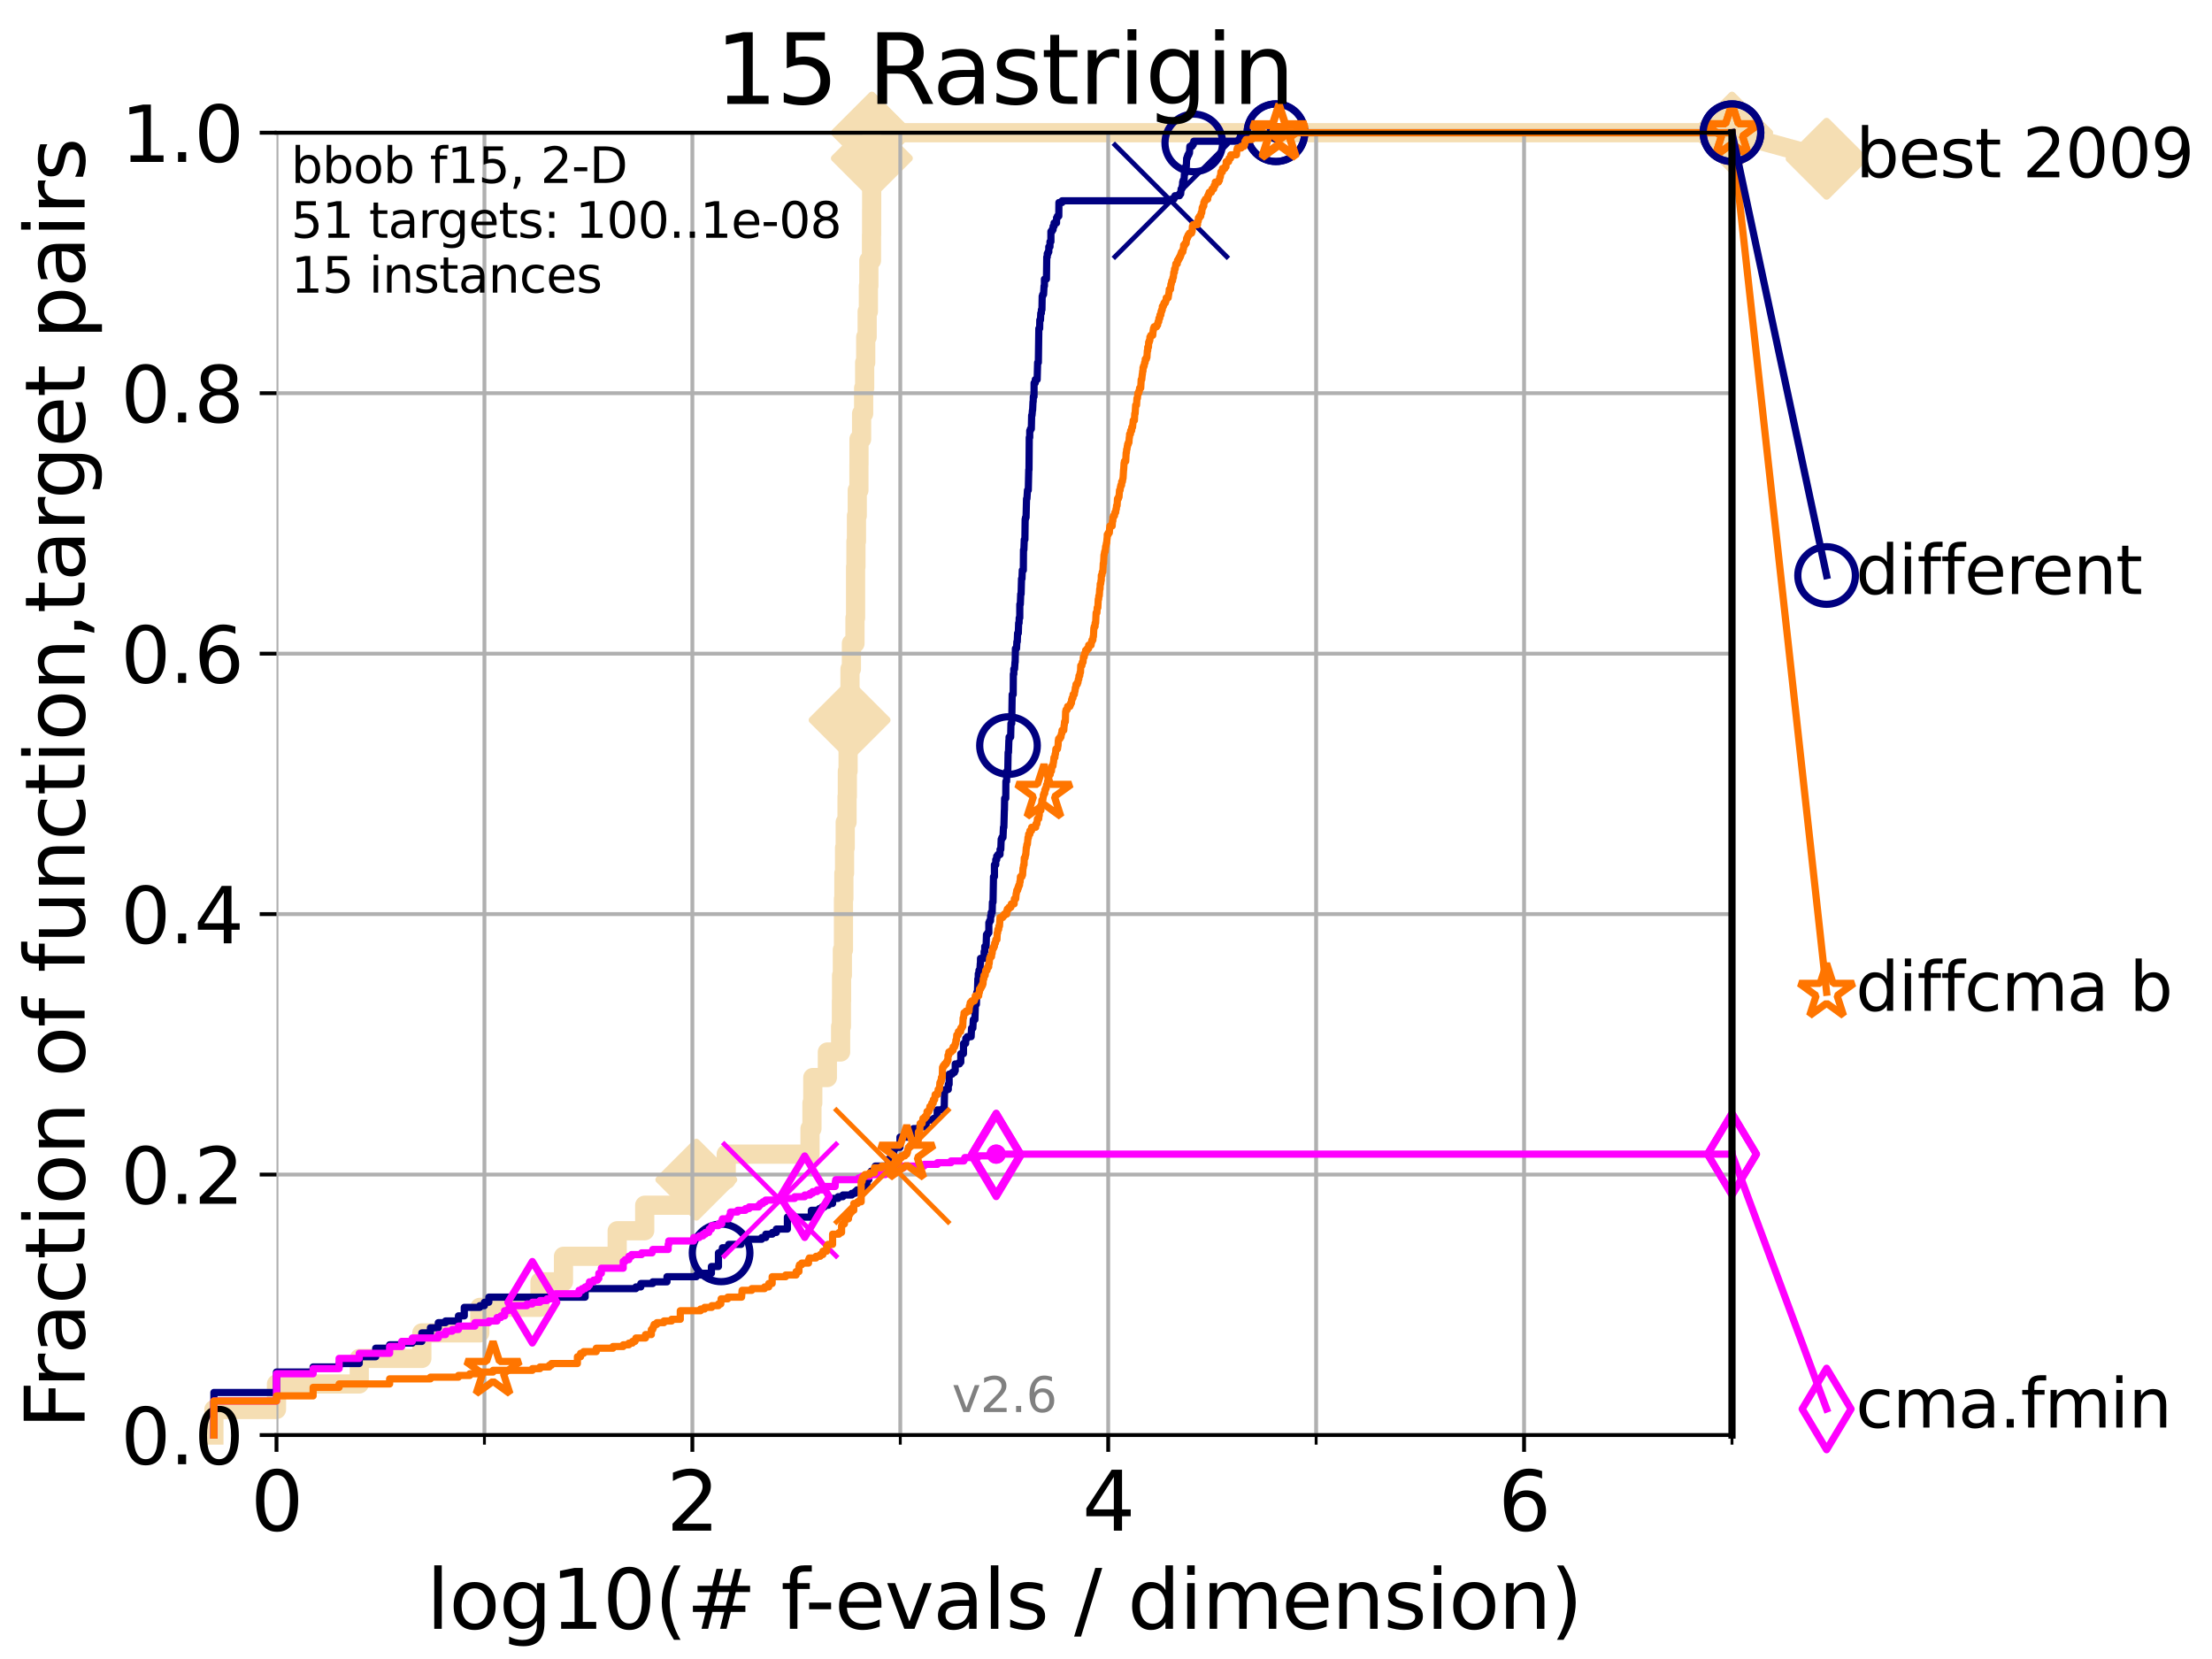 <?xml version="1.0" encoding="utf-8" standalone="no"?>
<!DOCTYPE svg PUBLIC "-//W3C//DTD SVG 1.1//EN"
  "http://www.w3.org/Graphics/SVG/1.1/DTD/svg11.dtd">
<svg height="345.6pt" version="1.1" viewBox="0 0 460.8 345.6" width="460.8pt" xmlns="http://www.w3.org/2000/svg" xmlns:xlink="http://www.w3.org/1999/xlink">
 <defs>
  <style type="text/css">*{stroke-linecap:butt;stroke-linejoin:round;}</style>
 </defs>
 <g id="figure_1">
  <g id="patch_1">
   <path d="M 0 345.6 
L 460.8 345.6 
L 460.8 0 
L 0 0 
z
" style="fill:#ffffff;"/>
  </g>
  <g id="axes_1">
   <g id="patch_2">
    <path d="M 57.6 298.944 
L 360.806 298.944 
L 360.806 27.648 
L 57.6 27.648 
z
" style="fill:#ffffff;"/>
   </g>
   <g id="line2d_1">
    <path d="M 44.561 298.944 
L 44.561 293.624 
L 57.6 293.624 
L 57.6 288.305 
L 74.837 288.305 
L 74.837 282.985 
L 87.876 282.985 
L 87.876 277.666 
L 99.95 277.666 
L 99.95 272.346 
L 112.488 272.346 
L 112.488 267.027 
L 117.384 267.027 
L 117.384 261.707 
L 128.571 261.707 
L 128.571 256.388 
L 134.305 256.388 
L 134.305 251.068 
L 145.058 251.068 
L 145.058 245.749 
L 151.285 245.749 
L 151.285 240.429 
L 168.74 240.429 
L 168.74 235.11 
L 169.145 235.11 
L 169.145 229.79 
L 169.319 229.79 
L 169.319 224.471 
L 172.356 224.471 
L 172.356 219.151 
L 175.117 219.151 
L 175.117 213.832 
L 175.28 213.832 
L 175.28 208.512 
L 175.316 208.512 
L 175.316 203.192 
L 175.478 203.192 
L 175.478 197.873 
L 175.709 197.873 
L 175.709 187.234 
L 175.797 187.234 
L 175.797 181.914 
L 175.937 181.914 
L 175.937 176.595 
L 176.076 176.595 
L 176.076 171.275 
L 176.453 171.275 
L 176.453 165.956 
L 176.52 165.956 
L 176.52 160.636 
L 176.672 160.636 
L 176.672 155.317 
L 176.988 155.317 
L 176.988 149.997 
L 177.07 149.997 
L 177.07 139.358 
L 177.363 139.358 
L 177.363 134.039 
L 178.108 134.039 
L 178.108 128.719 
L 178.232 128.719 
L 178.232 118.08 
L 178.309 118.08 
L 178.309 112.76 
L 178.416 112.76 
L 178.416 107.441 
L 178.583 107.441 
L 178.583 102.121 
L 178.928 102.121 
L 178.928 96.802 
L 178.943 96.802 
L 178.943 91.482 
L 179.485 91.482 
L 179.485 86.163 
L 179.913 86.163 
L 179.913 80.843 
L 180.124 80.843 
L 180.124 75.524 
L 180.346 75.524 
L 180.346 70.204 
L 180.647 70.204 
L 180.647 64.885 
L 180.903 64.885 
L 180.903 59.565 
L 180.997 59.565 
L 180.997 54.246 
L 181.548 54.246 
L 181.548 48.926 
L 181.574 48.926 
L 181.574 43.607 
L 181.587 43.607 
L 181.587 38.287 
L 181.613 38.287 
L 181.613 32.968 
L 181.625 32.968 
L 181.625 27.648 
L 360.806 27.648 
" style="fill:none;stroke:#f5deb3;stroke-linecap:square;stroke-width:4;"/>
   </g>
   <g id="line2d_2">
    <defs>
     <path d="M -0 7.778 
L 7.778 0 
L 0 -7.778 
L -7.778 -0 
z
" id="mdb0a3cafb7" style="stroke:#f5deb3;stroke-linejoin:miter;stroke-width:1.5;"/>
    </defs>
    <g>
     <use style="fill:#f5deb3;stroke:#f5deb3;stroke-linejoin:miter;stroke-width:1.5;" x="145.058" xlink:href="#mdb0a3cafb7" y="245.749"/>
     <use style="fill:#f5deb3;stroke:#f5deb3;stroke-linejoin:miter;stroke-width:1.5;" x="176.988" xlink:href="#mdb0a3cafb7" y="149.997"/>
     <use style="fill:#f5deb3;stroke:#f5deb3;stroke-linejoin:miter;stroke-width:1.5;" x="181.625" xlink:href="#mdb0a3cafb7" y="32.968"/>
     <use style="fill:#f5deb3;stroke:#f5deb3;stroke-linejoin:miter;stroke-width:1.5;" x="181.625" xlink:href="#mdb0a3cafb7" y="27.648"/>
     <use style="fill:#f5deb3;stroke:#f5deb3;stroke-linejoin:miter;stroke-width:1.5;" x="181.625" xlink:href="#mdb0a3cafb7" y="27.648"/>
     <use style="fill:#f5deb3;stroke:#f5deb3;stroke-linejoin:miter;stroke-width:1.5;" x="360.806" xlink:href="#mdb0a3cafb7" y="27.648"/>
    </g>
   </g>
   <g id="line2d_3">
    <path style="fill:none;stroke:#f5deb3;stroke-linecap:square;stroke-width:4;"/>
    <g/>
   </g>
   <g id="line2d_4">
    <path d="M 360.806 27.648 
L 380.515 33.074 
" style="fill:none;stroke:#f5deb3;stroke-linecap:square;stroke-width:4;"/>
    <g>
     <use style="fill:#f5deb3;stroke:#f5deb3;stroke-linejoin:miter;stroke-width:1.5;" x="360.806" xlink:href="#mdb0a3cafb7" y="27.648"/>
     <use style="fill:#f5deb3;stroke:#f5deb3;stroke-linejoin:miter;stroke-width:1.5;" x="380.515" xlink:href="#mdb0a3cafb7" y="33.074"/>
    </g>
   </g>
   <g id="matplotlib.axis_1">
    <g id="xtick_1">
     <g id="line2d_5">
      <path clip-path="url(#p32444a2769)" d="M 57.6 298.944 
L 57.6 27.648 
" style="fill:none;stroke:#b0b0b0;stroke-linecap:square;stroke-width:0.8;"/>
     </g>
     <g id="line2d_6">
      <defs>
       <path d="M 0 0 
L 0 3.5 
" id="m87c4679096" style="stroke:#000000;stroke-width:0.8;"/>
      </defs>
      <g>
       <use style="stroke:#000000;stroke-width:0.8;" x="57.6" xlink:href="#m87c4679096" y="298.944"/>
      </g>
     </g>
     <g id="text_1">
      <!-- 0 -->
      <g transform="translate(52.192 318.861)scale(0.17 -0.17)">
       <defs>
        <path d="M 2034 4250 
Q 1547 4250 1301 3770 
Q 1056 3291 1056 2328 
Q 1056 1369 1301 889 
Q 1547 409 2034 409 
Q 2525 409 2770 889 
Q 3016 1369 3016 2328 
Q 3016 3291 2770 3770 
Q 2525 4250 2034 4250 
z
M 2034 4750 
Q 2819 4750 3233 4129 
Q 3647 3509 3647 2328 
Q 3647 1150 3233 529 
Q 2819 -91 2034 -91 
Q 1250 -91 836 529 
Q 422 1150 422 2328 
Q 422 3509 836 4129 
Q 1250 4750 2034 4750 
z
" id="DejaVuSans-30" transform="scale(0.016)"/>
       </defs>
       <use xlink:href="#DejaVuSans-30"/>
      </g>
     </g>
    </g>
    <g id="xtick_2">
     <g id="line2d_7">
      <path clip-path="url(#p32444a2769)" d="M 144.23 298.944 
L 144.23 27.648 
" style="fill:none;stroke:#b0b0b0;stroke-linecap:square;stroke-width:0.8;"/>
     </g>
     <g id="line2d_8">
      <g>
       <use style="stroke:#000000;stroke-width:0.8;" x="144.23" xlink:href="#m87c4679096" y="298.944"/>
      </g>
     </g>
     <g id="text_2">
      <!-- 2 -->
      <g transform="translate(138.822 318.861)scale(0.17 -0.17)">
       <defs>
        <path d="M 1228 531 
L 3431 531 
L 3431 0 
L 469 0 
L 469 531 
Q 828 903 1448 1529 
Q 2069 2156 2228 2338 
Q 2531 2678 2651 2914 
Q 2772 3150 2772 3378 
Q 2772 3750 2511 3984 
Q 2250 4219 1831 4219 
Q 1534 4219 1204 4116 
Q 875 4013 500 3803 
L 500 4441 
Q 881 4594 1212 4672 
Q 1544 4750 1819 4750 
Q 2544 4750 2975 4387 
Q 3406 4025 3406 3419 
Q 3406 3131 3298 2873 
Q 3191 2616 2906 2266 
Q 2828 2175 2409 1742 
Q 1991 1309 1228 531 
z
" id="DejaVuSans-32" transform="scale(0.016)"/>
       </defs>
       <use xlink:href="#DejaVuSans-32"/>
      </g>
     </g>
    </g>
    <g id="xtick_3">
     <g id="line2d_9">
      <path clip-path="url(#p32444a2769)" d="M 230.861 298.944 
L 230.861 27.648 
" style="fill:none;stroke:#b0b0b0;stroke-linecap:square;stroke-width:0.8;"/>
     </g>
     <g id="line2d_10">
      <g>
       <use style="stroke:#000000;stroke-width:0.8;" x="230.861" xlink:href="#m87c4679096" y="298.944"/>
      </g>
     </g>
     <g id="text_3">
      <!-- 4 -->
      <g transform="translate(225.453 318.861)scale(0.17 -0.17)">
       <defs>
        <path d="M 2419 4116 
L 825 1625 
L 2419 1625 
L 2419 4116 
z
M 2253 4666 
L 3047 4666 
L 3047 1625 
L 3713 1625 
L 3713 1100 
L 3047 1100 
L 3047 0 
L 2419 0 
L 2419 1100 
L 313 1100 
L 313 1709 
L 2253 4666 
z
" id="DejaVuSans-34" transform="scale(0.016)"/>
       </defs>
       <use xlink:href="#DejaVuSans-34"/>
      </g>
     </g>
    </g>
    <g id="xtick_4">
     <g id="line2d_11">
      <path clip-path="url(#p32444a2769)" d="M 317.491 298.944 
L 317.491 27.648 
" style="fill:none;stroke:#b0b0b0;stroke-linecap:square;stroke-width:0.8;"/>
     </g>
     <g id="line2d_12">
      <g>
       <use style="stroke:#000000;stroke-width:0.8;" x="317.491" xlink:href="#m87c4679096" y="298.944"/>
      </g>
     </g>
     <g id="text_4">
      <!-- 6 -->
      <g transform="translate(312.083 318.861)scale(0.17 -0.17)">
       <defs>
        <path d="M 2113 2584 
Q 1688 2584 1439 2293 
Q 1191 2003 1191 1497 
Q 1191 994 1439 701 
Q 1688 409 2113 409 
Q 2538 409 2786 701 
Q 3034 994 3034 1497 
Q 3034 2003 2786 2293 
Q 2538 2584 2113 2584 
z
M 3366 4563 
L 3366 3988 
Q 3128 4100 2886 4159 
Q 2644 4219 2406 4219 
Q 1781 4219 1451 3797 
Q 1122 3375 1075 2522 
Q 1259 2794 1537 2939 
Q 1816 3084 2150 3084 
Q 2853 3084 3261 2657 
Q 3669 2231 3669 1497 
Q 3669 778 3244 343 
Q 2819 -91 2113 -91 
Q 1303 -91 875 529 
Q 447 1150 447 2328 
Q 447 3434 972 4092 
Q 1497 4750 2381 4750 
Q 2619 4750 2861 4703 
Q 3103 4656 3366 4563 
z
" id="DejaVuSans-36" transform="scale(0.016)"/>
       </defs>
       <use xlink:href="#DejaVuSans-36"/>
      </g>
     </g>
    </g>
    <g id="xtick_5">
     <g id="line2d_13">
      <path clip-path="url(#p32444a2769)" d="M 100.915 298.944 
L 100.915 27.648 
" style="fill:none;stroke:#b0b0b0;stroke-linecap:square;stroke-width:0.8;"/>
     </g>
     <g id="line2d_14">
      <defs>
       <path d="M 0 0 
L 0 2 
" id="m3883219470" style="stroke:#000000;stroke-width:0.6;"/>
      </defs>
      <g>
       <use style="stroke:#000000;stroke-width:0.6;" x="100.915" xlink:href="#m3883219470" y="298.944"/>
      </g>
     </g>
    </g>
    <g id="xtick_6">
     <g id="line2d_15">
      <path clip-path="url(#p32444a2769)" d="M 187.546 298.944 
L 187.546 27.648 
" style="fill:none;stroke:#b0b0b0;stroke-linecap:square;stroke-width:0.8;"/>
     </g>
     <g id="line2d_16">
      <g>
       <use style="stroke:#000000;stroke-width:0.6;" x="187.546" xlink:href="#m3883219470" y="298.944"/>
      </g>
     </g>
    </g>
    <g id="xtick_7">
     <g id="line2d_17">
      <path clip-path="url(#p32444a2769)" d="M 274.176 298.944 
L 274.176 27.648 
" style="fill:none;stroke:#b0b0b0;stroke-linecap:square;stroke-width:0.8;"/>
     </g>
     <g id="line2d_18">
      <g>
       <use style="stroke:#000000;stroke-width:0.6;" x="274.176" xlink:href="#m3883219470" y="298.944"/>
      </g>
     </g>
    </g>
    <g id="xtick_8">
     <g id="line2d_19">
      <path clip-path="url(#p32444a2769)" d="M 360.806 298.944 
L 360.806 27.648 
" style="fill:none;stroke:#b0b0b0;stroke-linecap:square;stroke-width:0.8;"/>
     </g>
     <g id="line2d_20">
      <g>
       <use style="stroke:#000000;stroke-width:0.6;" x="360.806" xlink:href="#m3883219470" y="298.944"/>
      </g>
     </g>
    </g>
    <g id="text_5">
     <!-- log10(# f-evals / dimension) -->
     <g transform="translate(88.823 339.314)scale(0.17 -0.17)">
      <defs>
       <path d="M 603 4863 
L 1178 4863 
L 1178 0 
L 603 0 
L 603 4863 
z
" id="DejaVuSans-6c" transform="scale(0.016)"/>
       <path d="M 1959 3097 
Q 1497 3097 1228 2736 
Q 959 2375 959 1747 
Q 959 1119 1226 758 
Q 1494 397 1959 397 
Q 2419 397 2687 759 
Q 2956 1122 2956 1747 
Q 2956 2369 2687 2733 
Q 2419 3097 1959 3097 
z
M 1959 3584 
Q 2709 3584 3137 3096 
Q 3566 2609 3566 1747 
Q 3566 888 3137 398 
Q 2709 -91 1959 -91 
Q 1206 -91 779 398 
Q 353 888 353 1747 
Q 353 2609 779 3096 
Q 1206 3584 1959 3584 
z
" id="DejaVuSans-6f" transform="scale(0.016)"/>
       <path d="M 2906 1791 
Q 2906 2416 2648 2759 
Q 2391 3103 1925 3103 
Q 1463 3103 1205 2759 
Q 947 2416 947 1791 
Q 947 1169 1205 825 
Q 1463 481 1925 481 
Q 2391 481 2648 825 
Q 2906 1169 2906 1791 
z
M 3481 434 
Q 3481 -459 3084 -895 
Q 2688 -1331 1869 -1331 
Q 1566 -1331 1297 -1286 
Q 1028 -1241 775 -1147 
L 775 -588 
Q 1028 -725 1275 -790 
Q 1522 -856 1778 -856 
Q 2344 -856 2625 -561 
Q 2906 -266 2906 331 
L 2906 616 
Q 2728 306 2450 153 
Q 2172 0 1784 0 
Q 1141 0 747 490 
Q 353 981 353 1791 
Q 353 2603 747 3093 
Q 1141 3584 1784 3584 
Q 2172 3584 2450 3431 
Q 2728 3278 2906 2969 
L 2906 3500 
L 3481 3500 
L 3481 434 
z
" id="DejaVuSans-67" transform="scale(0.016)"/>
       <path d="M 794 531 
L 1825 531 
L 1825 4091 
L 703 3866 
L 703 4441 
L 1819 4666 
L 2450 4666 
L 2450 531 
L 3481 531 
L 3481 0 
L 794 0 
L 794 531 
z
" id="DejaVuSans-31" transform="scale(0.016)"/>
       <path d="M 1984 4856 
Q 1566 4138 1362 3434 
Q 1159 2731 1159 2009 
Q 1159 1288 1364 580 
Q 1569 -128 1984 -844 
L 1484 -844 
Q 1016 -109 783 600 
Q 550 1309 550 2009 
Q 550 2706 781 3412 
Q 1013 4119 1484 4856 
L 1984 4856 
z
" id="DejaVuSans-28" transform="scale(0.016)"/>
       <path d="M 3272 2816 
L 2363 2816 
L 2100 1772 
L 3016 1772 
L 3272 2816 
z
M 2803 4594 
L 2478 3297 
L 3391 3297 
L 3719 4594 
L 4219 4594 
L 3897 3297 
L 4872 3297 
L 4872 2816 
L 3775 2816 
L 3519 1772 
L 4513 1772 
L 4513 1294 
L 3397 1294 
L 3072 0 
L 2572 0 
L 2894 1294 
L 1978 1294 
L 1656 0 
L 1153 0 
L 1478 1294 
L 494 1294 
L 494 1772 
L 1594 1772 
L 1856 2816 
L 850 2816 
L 850 3297 
L 1978 3297 
L 2297 4594 
L 2803 4594 
z
" id="DejaVuSans-23" transform="scale(0.016)"/>
       <path id="DejaVuSans-20" transform="scale(0.016)"/>
       <path d="M 2375 4863 
L 2375 4384 
L 1825 4384 
Q 1516 4384 1395 4259 
Q 1275 4134 1275 3809 
L 1275 3500 
L 2222 3500 
L 2222 3053 
L 1275 3053 
L 1275 0 
L 697 0 
L 697 3053 
L 147 3053 
L 147 3500 
L 697 3500 
L 697 3744 
Q 697 4328 969 4595 
Q 1241 4863 1831 4863 
L 2375 4863 
z
" id="DejaVuSans-66" transform="scale(0.016)"/>
       <path d="M 313 2009 
L 1997 2009 
L 1997 1497 
L 313 1497 
L 313 2009 
z
" id="DejaVuSans-2d" transform="scale(0.016)"/>
       <path d="M 3597 1894 
L 3597 1613 
L 953 1613 
Q 991 1019 1311 708 
Q 1631 397 2203 397 
Q 2534 397 2845 478 
Q 3156 559 3463 722 
L 3463 178 
Q 3153 47 2828 -22 
Q 2503 -91 2169 -91 
Q 1331 -91 842 396 
Q 353 884 353 1716 
Q 353 2575 817 3079 
Q 1281 3584 2069 3584 
Q 2775 3584 3186 3129 
Q 3597 2675 3597 1894 
z
M 3022 2063 
Q 3016 2534 2758 2815 
Q 2500 3097 2075 3097 
Q 1594 3097 1305 2825 
Q 1016 2553 972 2059 
L 3022 2063 
z
" id="DejaVuSans-65" transform="scale(0.016)"/>
       <path d="M 191 3500 
L 800 3500 
L 1894 563 
L 2988 3500 
L 3597 3500 
L 2284 0 
L 1503 0 
L 191 3500 
z
" id="DejaVuSans-76" transform="scale(0.016)"/>
       <path d="M 2194 1759 
Q 1497 1759 1228 1600 
Q 959 1441 959 1056 
Q 959 750 1161 570 
Q 1363 391 1709 391 
Q 2188 391 2477 730 
Q 2766 1069 2766 1631 
L 2766 1759 
L 2194 1759 
z
M 3341 1997 
L 3341 0 
L 2766 0 
L 2766 531 
Q 2569 213 2275 61 
Q 1981 -91 1556 -91 
Q 1019 -91 701 211 
Q 384 513 384 1019 
Q 384 1609 779 1909 
Q 1175 2209 1959 2209 
L 2766 2209 
L 2766 2266 
Q 2766 2663 2505 2880 
Q 2244 3097 1772 3097 
Q 1472 3097 1187 3025 
Q 903 2953 641 2809 
L 641 3341 
Q 956 3463 1253 3523 
Q 1550 3584 1831 3584 
Q 2591 3584 2966 3190 
Q 3341 2797 3341 1997 
z
" id="DejaVuSans-61" transform="scale(0.016)"/>
       <path d="M 2834 3397 
L 2834 2853 
Q 2591 2978 2328 3040 
Q 2066 3103 1784 3103 
Q 1356 3103 1142 2972 
Q 928 2841 928 2578 
Q 928 2378 1081 2264 
Q 1234 2150 1697 2047 
L 1894 2003 
Q 2506 1872 2764 1633 
Q 3022 1394 3022 966 
Q 3022 478 2636 193 
Q 2250 -91 1575 -91 
Q 1294 -91 989 -36 
Q 684 19 347 128 
L 347 722 
Q 666 556 975 473 
Q 1284 391 1588 391 
Q 1994 391 2212 530 
Q 2431 669 2431 922 
Q 2431 1156 2273 1281 
Q 2116 1406 1581 1522 
L 1381 1569 
Q 847 1681 609 1914 
Q 372 2147 372 2553 
Q 372 3047 722 3315 
Q 1072 3584 1716 3584 
Q 2034 3584 2315 3537 
Q 2597 3491 2834 3397 
z
" id="DejaVuSans-73" transform="scale(0.016)"/>
       <path d="M 1625 4666 
L 2156 4666 
L 531 -594 
L 0 -594 
L 1625 4666 
z
" id="DejaVuSans-2f" transform="scale(0.016)"/>
       <path d="M 2906 2969 
L 2906 4863 
L 3481 4863 
L 3481 0 
L 2906 0 
L 2906 525 
Q 2725 213 2448 61 
Q 2172 -91 1784 -91 
Q 1150 -91 751 415 
Q 353 922 353 1747 
Q 353 2572 751 3078 
Q 1150 3584 1784 3584 
Q 2172 3584 2448 3432 
Q 2725 3281 2906 2969 
z
M 947 1747 
Q 947 1113 1208 752 
Q 1469 391 1925 391 
Q 2381 391 2643 752 
Q 2906 1113 2906 1747 
Q 2906 2381 2643 2742 
Q 2381 3103 1925 3103 
Q 1469 3103 1208 2742 
Q 947 2381 947 1747 
z
" id="DejaVuSans-64" transform="scale(0.016)"/>
       <path d="M 603 3500 
L 1178 3500 
L 1178 0 
L 603 0 
L 603 3500 
z
M 603 4863 
L 1178 4863 
L 1178 4134 
L 603 4134 
L 603 4863 
z
" id="DejaVuSans-69" transform="scale(0.016)"/>
       <path d="M 3328 2828 
Q 3544 3216 3844 3400 
Q 4144 3584 4550 3584 
Q 5097 3584 5394 3201 
Q 5691 2819 5691 2113 
L 5691 0 
L 5113 0 
L 5113 2094 
Q 5113 2597 4934 2840 
Q 4756 3084 4391 3084 
Q 3944 3084 3684 2787 
Q 3425 2491 3425 1978 
L 3425 0 
L 2847 0 
L 2847 2094 
Q 2847 2600 2669 2842 
Q 2491 3084 2119 3084 
Q 1678 3084 1418 2786 
Q 1159 2488 1159 1978 
L 1159 0 
L 581 0 
L 581 3500 
L 1159 3500 
L 1159 2956 
Q 1356 3278 1631 3431 
Q 1906 3584 2284 3584 
Q 2666 3584 2933 3390 
Q 3200 3197 3328 2828 
z
" id="DejaVuSans-6d" transform="scale(0.016)"/>
       <path d="M 3513 2113 
L 3513 0 
L 2938 0 
L 2938 2094 
Q 2938 2591 2744 2837 
Q 2550 3084 2163 3084 
Q 1697 3084 1428 2787 
Q 1159 2491 1159 1978 
L 1159 0 
L 581 0 
L 581 3500 
L 1159 3500 
L 1159 2956 
Q 1366 3272 1645 3428 
Q 1925 3584 2291 3584 
Q 2894 3584 3203 3211 
Q 3513 2838 3513 2113 
z
" id="DejaVuSans-6e" transform="scale(0.016)"/>
       <path d="M 513 4856 
L 1013 4856 
Q 1481 4119 1714 3412 
Q 1947 2706 1947 2009 
Q 1947 1309 1714 600 
Q 1481 -109 1013 -844 
L 513 -844 
Q 928 -128 1133 580 
Q 1338 1288 1338 2009 
Q 1338 2731 1133 3434 
Q 928 4138 513 4856 
z
" id="DejaVuSans-29" transform="scale(0.016)"/>
      </defs>
      <use xlink:href="#DejaVuSans-6c"/>
      <use x="27.783" xlink:href="#DejaVuSans-6f"/>
      <use x="88.965" xlink:href="#DejaVuSans-67"/>
      <use x="152.441" xlink:href="#DejaVuSans-31"/>
      <use x="216.064" xlink:href="#DejaVuSans-30"/>
      <use x="279.688" xlink:href="#DejaVuSans-28"/>
      <use x="318.701" xlink:href="#DejaVuSans-23"/>
      <use x="402.49" xlink:href="#DejaVuSans-20"/>
      <use x="434.277" xlink:href="#DejaVuSans-66"/>
      <use x="463.982" xlink:href="#DejaVuSans-2d"/>
      <use x="500.066" xlink:href="#DejaVuSans-65"/>
      <use x="561.59" xlink:href="#DejaVuSans-76"/>
      <use x="620.77" xlink:href="#DejaVuSans-61"/>
      <use x="682.049" xlink:href="#DejaVuSans-6c"/>
      <use x="709.832" xlink:href="#DejaVuSans-73"/>
      <use x="761.932" xlink:href="#DejaVuSans-20"/>
      <use x="793.719" xlink:href="#DejaVuSans-2f"/>
      <use x="827.41" xlink:href="#DejaVuSans-20"/>
      <use x="859.197" xlink:href="#DejaVuSans-64"/>
      <use x="922.674" xlink:href="#DejaVuSans-69"/>
      <use x="950.457" xlink:href="#DejaVuSans-6d"/>
      <use x="1047.869" xlink:href="#DejaVuSans-65"/>
      <use x="1109.393" xlink:href="#DejaVuSans-6e"/>
      <use x="1172.771" xlink:href="#DejaVuSans-73"/>
      <use x="1224.871" xlink:href="#DejaVuSans-69"/>
      <use x="1252.654" xlink:href="#DejaVuSans-6f"/>
      <use x="1313.836" xlink:href="#DejaVuSans-6e"/>
      <use x="1377.215" xlink:href="#DejaVuSans-29"/>
     </g>
    </g>
   </g>
   <g id="matplotlib.axis_2">
    <g id="ytick_1">
     <g id="line2d_21">
      <path clip-path="url(#p32444a2769)" d="M 57.6 298.944 
L 360.806 298.944 
" style="fill:none;stroke:#b0b0b0;stroke-linecap:square;stroke-width:0.8;"/>
     </g>
     <g id="line2d_22">
      <defs>
       <path d="M 0 0 
L -3.5 0 
" id="ma0d313cb68" style="stroke:#000000;stroke-width:0.8;"/>
      </defs>
      <g>
       <use style="stroke:#000000;stroke-width:0.8;" x="57.6" xlink:href="#ma0d313cb68" y="298.944"/>
      </g>
     </g>
     <g id="text_6">
      <!-- 0.0 -->
      <g transform="translate(25.155 305.023)scale(0.16 -0.16)">
       <defs>
        <path d="M 684 794 
L 1344 794 
L 1344 0 
L 684 0 
L 684 794 
z
" id="DejaVuSans-2e" transform="scale(0.016)"/>
       </defs>
       <use xlink:href="#DejaVuSans-30"/>
       <use x="63.623" xlink:href="#DejaVuSans-2e"/>
       <use x="95.41" xlink:href="#DejaVuSans-30"/>
      </g>
     </g>
    </g>
    <g id="ytick_2">
     <g id="line2d_23">
      <path clip-path="url(#p32444a2769)" d="M 57.6 244.685 
L 360.806 244.685 
" style="fill:none;stroke:#b0b0b0;stroke-linecap:square;stroke-width:0.8;"/>
     </g>
     <g id="line2d_24">
      <g>
       <use style="stroke:#000000;stroke-width:0.8;" x="57.6" xlink:href="#ma0d313cb68" y="244.685"/>
      </g>
     </g>
     <g id="text_7">
      <!-- 0.2 -->
      <g transform="translate(25.155 250.764)scale(0.16 -0.16)">
       <use xlink:href="#DejaVuSans-30"/>
       <use x="63.623" xlink:href="#DejaVuSans-2e"/>
       <use x="95.41" xlink:href="#DejaVuSans-32"/>
      </g>
     </g>
    </g>
    <g id="ytick_3">
     <g id="line2d_25">
      <path clip-path="url(#p32444a2769)" d="M 57.6 190.426 
L 360.806 190.426 
" style="fill:none;stroke:#b0b0b0;stroke-linecap:square;stroke-width:0.8;"/>
     </g>
     <g id="line2d_26">
      <g>
       <use style="stroke:#000000;stroke-width:0.8;" x="57.6" xlink:href="#ma0d313cb68" y="190.426"/>
      </g>
     </g>
     <g id="text_8">
      <!-- 0.4 -->
      <g transform="translate(25.155 196.504)scale(0.16 -0.16)">
       <use xlink:href="#DejaVuSans-30"/>
       <use x="63.623" xlink:href="#DejaVuSans-2e"/>
       <use x="95.41" xlink:href="#DejaVuSans-34"/>
      </g>
     </g>
    </g>
    <g id="ytick_4">
     <g id="line2d_27">
      <path clip-path="url(#p32444a2769)" d="M 57.6 136.166 
L 360.806 136.166 
" style="fill:none;stroke:#b0b0b0;stroke-linecap:square;stroke-width:0.8;"/>
     </g>
     <g id="line2d_28">
      <g>
       <use style="stroke:#000000;stroke-width:0.8;" x="57.6" xlink:href="#ma0d313cb68" y="136.166"/>
      </g>
     </g>
     <g id="text_9">
      <!-- 0.6 -->
      <g transform="translate(25.155 142.245)scale(0.16 -0.16)">
       <use xlink:href="#DejaVuSans-30"/>
       <use x="63.623" xlink:href="#DejaVuSans-2e"/>
       <use x="95.41" xlink:href="#DejaVuSans-36"/>
      </g>
     </g>
    </g>
    <g id="ytick_5">
     <g id="line2d_29">
      <path clip-path="url(#p32444a2769)" d="M 57.6 81.907 
L 360.806 81.907 
" style="fill:none;stroke:#b0b0b0;stroke-linecap:square;stroke-width:0.8;"/>
     </g>
     <g id="line2d_30">
      <g>
       <use style="stroke:#000000;stroke-width:0.8;" x="57.6" xlink:href="#ma0d313cb68" y="81.907"/>
      </g>
     </g>
     <g id="text_10">
      <!-- 0.8 -->
      <g transform="translate(25.155 87.986)scale(0.16 -0.16)">
       <defs>
        <path d="M 2034 2216 
Q 1584 2216 1326 1975 
Q 1069 1734 1069 1313 
Q 1069 891 1326 650 
Q 1584 409 2034 409 
Q 2484 409 2743 651 
Q 3003 894 3003 1313 
Q 3003 1734 2745 1975 
Q 2488 2216 2034 2216 
z
M 1403 2484 
Q 997 2584 770 2862 
Q 544 3141 544 3541 
Q 544 4100 942 4425 
Q 1341 4750 2034 4750 
Q 2731 4750 3128 4425 
Q 3525 4100 3525 3541 
Q 3525 3141 3298 2862 
Q 3072 2584 2669 2484 
Q 3125 2378 3379 2068 
Q 3634 1759 3634 1313 
Q 3634 634 3220 271 
Q 2806 -91 2034 -91 
Q 1263 -91 848 271 
Q 434 634 434 1313 
Q 434 1759 690 2068 
Q 947 2378 1403 2484 
z
M 1172 3481 
Q 1172 3119 1398 2916 
Q 1625 2713 2034 2713 
Q 2441 2713 2670 2916 
Q 2900 3119 2900 3481 
Q 2900 3844 2670 4047 
Q 2441 4250 2034 4250 
Q 1625 4250 1398 4047 
Q 1172 3844 1172 3481 
z
" id="DejaVuSans-38" transform="scale(0.016)"/>
       </defs>
       <use xlink:href="#DejaVuSans-30"/>
       <use x="63.623" xlink:href="#DejaVuSans-2e"/>
       <use x="95.41" xlink:href="#DejaVuSans-38"/>
      </g>
     </g>
    </g>
    <g id="ytick_6">
     <g id="line2d_31">
      <path clip-path="url(#p32444a2769)" d="M 57.6 27.648 
L 360.806 27.648 
" style="fill:none;stroke:#b0b0b0;stroke-linecap:square;stroke-width:0.8;"/>
     </g>
     <g id="line2d_32">
      <g>
       <use style="stroke:#000000;stroke-width:0.8;" x="57.6" xlink:href="#ma0d313cb68" y="27.648"/>
      </g>
     </g>
     <g id="text_11">
      <!-- 1.0 -->
      <g transform="translate(25.155 33.727)scale(0.16 -0.16)">
       <use xlink:href="#DejaVuSans-31"/>
       <use x="63.623" xlink:href="#DejaVuSans-2e"/>
       <use x="95.41" xlink:href="#DejaVuSans-30"/>
      </g>
     </g>
    </g>
    <g id="text_12">
     <!-- Fraction of function,target pairs -->
     <g transform="translate(17.62 297.681)rotate(-90)scale(0.17 -0.17)">
      <defs>
       <path d="M 628 4666 
L 3309 4666 
L 3309 4134 
L 1259 4134 
L 1259 2759 
L 3109 2759 
L 3109 2228 
L 1259 2228 
L 1259 0 
L 628 0 
L 628 4666 
z
" id="DejaVuSans-46" transform="scale(0.016)"/>
       <path d="M 2631 2963 
Q 2534 3019 2420 3045 
Q 2306 3072 2169 3072 
Q 1681 3072 1420 2755 
Q 1159 2438 1159 1844 
L 1159 0 
L 581 0 
L 581 3500 
L 1159 3500 
L 1159 2956 
Q 1341 3275 1631 3429 
Q 1922 3584 2338 3584 
Q 2397 3584 2469 3576 
Q 2541 3569 2628 3553 
L 2631 2963 
z
" id="DejaVuSans-72" transform="scale(0.016)"/>
       <path d="M 3122 3366 
L 3122 2828 
Q 2878 2963 2633 3030 
Q 2388 3097 2138 3097 
Q 1578 3097 1268 2742 
Q 959 2388 959 1747 
Q 959 1106 1268 751 
Q 1578 397 2138 397 
Q 2388 397 2633 464 
Q 2878 531 3122 666 
L 3122 134 
Q 2881 22 2623 -34 
Q 2366 -91 2075 -91 
Q 1284 -91 818 406 
Q 353 903 353 1747 
Q 353 2603 823 3093 
Q 1294 3584 2113 3584 
Q 2378 3584 2631 3529 
Q 2884 3475 3122 3366 
z
" id="DejaVuSans-63" transform="scale(0.016)"/>
       <path d="M 1172 4494 
L 1172 3500 
L 2356 3500 
L 2356 3053 
L 1172 3053 
L 1172 1153 
Q 1172 725 1289 603 
Q 1406 481 1766 481 
L 2356 481 
L 2356 0 
L 1766 0 
Q 1100 0 847 248 
Q 594 497 594 1153 
L 594 3053 
L 172 3053 
L 172 3500 
L 594 3500 
L 594 4494 
L 1172 4494 
z
" id="DejaVuSans-74" transform="scale(0.016)"/>
       <path d="M 544 1381 
L 544 3500 
L 1119 3500 
L 1119 1403 
Q 1119 906 1312 657 
Q 1506 409 1894 409 
Q 2359 409 2629 706 
Q 2900 1003 2900 1516 
L 2900 3500 
L 3475 3500 
L 3475 0 
L 2900 0 
L 2900 538 
Q 2691 219 2414 64 
Q 2138 -91 1772 -91 
Q 1169 -91 856 284 
Q 544 659 544 1381 
z
M 1991 3584 
L 1991 3584 
z
" id="DejaVuSans-75" transform="scale(0.016)"/>
       <path d="M 750 794 
L 1409 794 
L 1409 256 
L 897 -744 
L 494 -744 
L 750 256 
L 750 794 
z
" id="DejaVuSans-2c" transform="scale(0.016)"/>
       <path d="M 1159 525 
L 1159 -1331 
L 581 -1331 
L 581 3500 
L 1159 3500 
L 1159 2969 
Q 1341 3281 1617 3432 
Q 1894 3584 2278 3584 
Q 2916 3584 3314 3078 
Q 3713 2572 3713 1747 
Q 3713 922 3314 415 
Q 2916 -91 2278 -91 
Q 1894 -91 1617 61 
Q 1341 213 1159 525 
z
M 3116 1747 
Q 3116 2381 2855 2742 
Q 2594 3103 2138 3103 
Q 1681 3103 1420 2742 
Q 1159 2381 1159 1747 
Q 1159 1113 1420 752 
Q 1681 391 2138 391 
Q 2594 391 2855 752 
Q 3116 1113 3116 1747 
z
" id="DejaVuSans-70" transform="scale(0.016)"/>
      </defs>
      <use xlink:href="#DejaVuSans-46"/>
      <use x="50.27" xlink:href="#DejaVuSans-72"/>
      <use x="91.383" xlink:href="#DejaVuSans-61"/>
      <use x="152.662" xlink:href="#DejaVuSans-63"/>
      <use x="207.643" xlink:href="#DejaVuSans-74"/>
      <use x="246.852" xlink:href="#DejaVuSans-69"/>
      <use x="274.635" xlink:href="#DejaVuSans-6f"/>
      <use x="335.816" xlink:href="#DejaVuSans-6e"/>
      <use x="399.195" xlink:href="#DejaVuSans-20"/>
      <use x="430.982" xlink:href="#DejaVuSans-6f"/>
      <use x="492.164" xlink:href="#DejaVuSans-66"/>
      <use x="527.369" xlink:href="#DejaVuSans-20"/>
      <use x="559.156" xlink:href="#DejaVuSans-66"/>
      <use x="594.361" xlink:href="#DejaVuSans-75"/>
      <use x="657.74" xlink:href="#DejaVuSans-6e"/>
      <use x="721.119" xlink:href="#DejaVuSans-63"/>
      <use x="776.1" xlink:href="#DejaVuSans-74"/>
      <use x="815.309" xlink:href="#DejaVuSans-69"/>
      <use x="843.092" xlink:href="#DejaVuSans-6f"/>
      <use x="904.273" xlink:href="#DejaVuSans-6e"/>
      <use x="967.652" xlink:href="#DejaVuSans-2c"/>
      <use x="999.439" xlink:href="#DejaVuSans-74"/>
      <use x="1038.648" xlink:href="#DejaVuSans-61"/>
      <use x="1099.928" xlink:href="#DejaVuSans-72"/>
      <use x="1139.291" xlink:href="#DejaVuSans-67"/>
      <use x="1202.768" xlink:href="#DejaVuSans-65"/>
      <use x="1264.291" xlink:href="#DejaVuSans-74"/>
      <use x="1303.5" xlink:href="#DejaVuSans-20"/>
      <use x="1335.287" xlink:href="#DejaVuSans-70"/>
      <use x="1398.764" xlink:href="#DejaVuSans-61"/>
      <use x="1460.043" xlink:href="#DejaVuSans-69"/>
      <use x="1487.826" xlink:href="#DejaVuSans-72"/>
      <use x="1528.939" xlink:href="#DejaVuSans-73"/>
     </g>
    </g>
   </g>
   <g id="line2d_33">
    <defs>
     <path d="M 0 1.5 
C 0.398 1.5 0.779 1.342 1.061 1.061 
C 1.342 0.779 1.5 0.398 1.5 0 
C 1.5 -0.398 1.342 -0.779 1.061 -1.061 
C 0.779 -1.342 0.398 -1.5 0 -1.5 
C -0.398 -1.5 -0.779 -1.342 -1.061 -1.061 
C -1.342 -0.779 -1.5 -0.398 -1.5 0 
C -1.5 0.398 -1.342 0.779 -1.061 1.061 
C -0.779 1.342 -0.398 1.5 0 1.5 
z
" id="m9ca392462a" style="stroke:#f5deb3;"/>
    </defs>
    <g>
     <use style="fill:#f5deb3;stroke:#f5deb3;" x="181.625" xlink:href="#m9ca392462a" y="27.648"/>
     <use style="fill:#f5deb3;stroke:#f5deb3;" x="181.625" xlink:href="#m9ca392462a" y="27.648"/>
    </g>
   </g>
   <g id="line2d_34">
    <defs>
     <path d="M 0 1.5 
C 0.398 1.5 0.779 1.342 1.061 1.061 
C 1.342 0.779 1.5 0.398 1.5 0 
C 1.5 -0.398 1.342 -0.779 1.061 -1.061 
C 0.779 -1.342 0.398 -1.5 0 -1.5 
C -0.398 -1.5 -0.779 -1.342 -1.061 -1.061 
C -1.342 -0.779 -1.5 -0.398 -1.5 0 
C -1.5 0.398 -1.342 0.779 -1.061 1.061 
C -0.779 1.342 -0.398 1.5 0 1.5 
z
" id="m9dfead44fe" style="stroke:#000080;"/>
    </defs>
    <g>
     <use style="fill:#000080;stroke:#000080;" x="265.803" xlink:href="#m9dfead44fe" y="27.648"/>
     <use style="fill:#000080;stroke:#000080;" x="265.803" xlink:href="#m9dfead44fe" y="27.648"/>
    </g>
   </g>
   <g id="line2d_35">
    <path d="M 44.561 298.944 
L 44.561 290.078 
L 57.6 290.078 
L 57.6 285.822 
L 65.227 285.822 
L 65.227 284.759 
L 70.639 284.759 
L 70.639 284.049 
L 74.837 284.049 
L 74.837 282.631 
L 78.267 282.631 
L 78.267 280.858 
L 81.166 280.858 
L 81.166 280.148 
L 83.678 280.148 
L 83.678 279.794 
L 85.894 279.794 
L 85.894 279.439 
L 87.876 279.439 
L 87.876 277.666 
L 89.669 277.666 
L 89.669 276.602 
L 91.306 276.602 
L 91.306 275.538 
L 92.812 275.538 
L 92.812 275.183 
L 95.503 275.183 
L 95.503 274.12 
L 96.718 274.12 
L 96.718 272.346 
L 99.95 272.346 
L 99.95 271.992 
L 100.915 271.992 
L 100.915 271.282 
L 101.833 271.282 
L 101.833 270.219 
L 121.893 270.219 
L 121.893 268.445 
L 132.464 268.445 
L 132.464 268.091 
L 133.49 268.091 
L 133.49 267.381 
L 135.981 267.381 
L 135.981 267.027 
L 138.944 267.027 
L 138.944 265.963 
L 145.058 265.963 
L 145.058 265.608 
L 146.446 265.608 
L 146.446 265.254 
L 148.201 265.254 
L 148.201 263.835 
L 149.666 263.835 
L 149.666 260.998 
L 150.221 260.998 
L 150.221 260.643 
L 150.493 260.643 
L 150.493 259.934 
L 151.795 259.934 
L 151.795 259.225 
L 154.378 259.225 
L 154.487 258.516 
L 154.811 258.516 
L 154.811 258.161 
L 158.674 258.161 
L 158.674 257.806 
L 159.527 257.806 
L 159.527 257.097 
L 160.894 257.097 
L 160.894 256.742 
L 161.729 256.742 
L 161.729 256.033 
L 164.031 256.033 
L 164.031 253.551 
L 169.019 253.551 
L 169.019 252.132 
L 170.658 252.132 
L 170.658 251.778 
L 171.249 251.778 
L 171.249 251.423 
L 171.735 251.423 
L 171.735 251.068 
L 172.587 251.068 
L 172.587 250.714 
L 173.442 250.714 
L 173.442 249.65 
L 174.6 249.65 
L 174.6 249.295 
L 175.585 249.295 
L 175.585 248.94 
L 177.444 248.94 
L 177.444 248.586 
L 178.139 248.586 
L 178.139 248.231 
L 178.538 248.231 
L 178.538 247.877 
L 179.427 247.877 
L 179.427 247.522 
L 180.552 247.522 
L 180.633 245.749 
L 180.983 245.749 
L 180.983 244.685 
L 181.457 244.685 
L 181.483 243.976 
L 182.196 243.976 
L 182.196 243.621 
L 182.346 243.621 
L 182.346 242.912 
L 185.044 242.912 
L 185.044 241.493 
L 185.511 241.493 
L 185.511 241.138 
L 186.17 241.138 
L 186.211 239.365 
L 186.491 239.365 
L 186.491 239.011 
L 187.48 239.011 
L 187.48 236.883 
L 190.002 236.883 
L 190.002 236.528 
L 190.297 236.528 
L 190.297 235.11 
L 191.478 235.11 
L 191.478 234.755 
L 192.832 234.755 
L 192.832 234.4 
L 192.946 234.4 
L 192.946 233.336 
L 194.49 233.336 
L 194.49 232.982 
L 195.204 232.982 
L 195.242 231.209 
L 196.452 231.209 
L 196.452 230.854 
L 196.696 230.854 
L 196.765 227.308 
L 196.96 227.308 
L 196.96 226.953 
L 197.544 226.953 
L 197.544 225.889 
L 197.72 225.889 
L 197.72 223.761 
L 198.377 223.761 
L 198.377 223.407 
L 198.826 223.407 
L 198.826 223.052 
L 198.991 223.052 
L 198.991 221.634 
L 199.871 221.634 
L 199.871 221.279 
L 200.152 221.279 
L 200.152 219.506 
L 200.702 219.506 
L 200.721 217.378 
L 201.155 217.378 
L 201.191 216.314 
L 201.489 216.314 
L 201.489 215.959 
L 202.305 215.959 
L 202.391 214.186 
L 202.662 214.186 
L 202.754 212.413 
L 203.087 212.413 
L 203.193 209.221 
L 203.405 209.221 
L 203.478 206.739 
L 203.622 206.739 
L 203.702 203.902 
L 203.79 203.902 
L 203.79 202.838 
L 203.94 202.838 
L 203.94 202.129 
L 204.128 202.129 
L 204.213 200.71 
L 204.244 200.71 
L 204.26 199.646 
L 205.011 199.646 
L 205.011 198.228 
L 205.144 198.228 
L 205.144 197.164 
L 205.422 197.164 
L 205.502 194.681 
L 205.747 194.681 
L 205.747 194.327 
L 205.995 194.327 
L 205.995 192.199 
L 206.136 192.199 
L 206.136 191.844 
L 206.338 191.844 
L 206.372 190.78 
L 206.49 190.78 
L 206.49 190.071 
L 206.688 190.071 
L 206.742 187.943 
L 206.864 187.943 
L 206.965 182.624 
L 207.158 182.624 
L 207.158 180.141 
L 207.434 180.141 
L 207.434 179.077 
L 207.63 179.077 
L 207.63 178.368 
L 207.886 178.368 
L 207.886 178.013 
L 208.322 178.013 
L 208.328 176.949 
L 208.483 176.949 
L 208.563 174.822 
L 208.704 174.822 
L 208.704 174.467 
L 208.941 174.467 
L 209.037 172.339 
L 209.121 172.339 
L 209.222 168.793 
L 209.24 168.793 
L 209.282 166.31 
L 209.517 166.31 
L 209.546 162.764 
L 209.692 162.764 
L 209.744 160.636 
L 209.939 160.636 
L 210.008 156.735 
L 210.088 156.735 
L 210.167 154.253 
L 210.201 154.253 
L 210.206 153.544 
L 210.542 153.544 
L 210.603 150.706 
L 210.762 150.706 
L 210.855 144.678 
L 211.066 144.678 
L 211.099 140.422 
L 211.195 140.422 
L 211.195 139.358 
L 211.35 139.358 
L 211.44 137.94 
L 211.477 137.94 
L 211.529 135.102 
L 211.764 135.102 
L 211.832 133.684 
L 211.914 133.684 
L 211.981 131.911 
L 212.134 131.911 
L 212.201 129.783 
L 212.297 129.783 
L 212.317 128.719 
L 212.437 128.719 
L 212.447 125.882 
L 212.552 125.882 
L 212.632 123.754 
L 212.716 123.754 
L 212.8 120.562 
L 212.898 120.562 
L 212.961 118.789 
L 213.179 118.789 
L 213.213 114.534 
L 213.294 114.534 
L 213.371 112.406 
L 213.504 112.406 
L 213.556 108.15 
L 213.631 108.15 
L 213.631 107.796 
L 213.748 107.796 
L 213.846 103.895 
L 213.929 103.895 
L 214.04 102.121 
L 214.21 102.121 
L 214.31 97.866 
L 214.359 97.866 
L 214.414 91.128 
L 214.513 91.128 
L 214.513 89.709 
L 214.647 89.709 
L 214.647 89.355 
L 214.846 89.355 
L 214.912 86.517 
L 214.987 86.517 
L 215.078 85.454 
L 215.113 85.454 
L 215.195 83.68 
L 215.234 83.68 
L 215.252 82.616 
L 215.406 82.616 
L 215.419 79.779 
L 215.665 79.779 
L 215.665 79.07 
L 216.058 79.07 
L 216.157 75.524 
L 216.308 75.524 
L 216.41 68.431 
L 216.579 68.431 
L 216.608 66.658 
L 216.751 66.658 
L 216.807 65.239 
L 216.938 65.239 
L 216.938 64.53 
L 217.056 64.53 
L 217.107 61.693 
L 217.216 61.693 
L 217.216 61.338 
L 217.394 61.338 
L 217.493 59.565 
L 217.574 59.565 
L 217.574 58.147 
L 217.996 58.147 
L 218.059 53.536 
L 218.163 53.536 
L 218.163 52.827 
L 218.332 52.827 
L 218.332 52.472 
L 218.485 52.472 
L 218.485 51.409 
L 218.73 51.409 
L 218.73 50.345 
L 218.923 50.345 
L 218.923 48.217 
L 219.156 48.217 
L 219.156 47.862 
L 219.368 47.862 
L 219.368 47.153 
L 219.582 47.153 
L 219.582 46.444 
L 220.099 46.444 
L 220.099 45.38 
L 220.272 45.38 
L 220.272 45.025 
L 220.567 45.025 
L 220.593 42.188 
L 221.25 42.188 
L 221.25 41.833 
L 244.034 41.833 
L 244.034 41.479 
L 244.549 41.479 
L 244.549 41.124 
L 244.765 41.124 
L 244.765 40.77 
L 245.712 40.77 
L 245.712 40.415 
L 245.954 40.415 
L 246.052 39.351 
L 246.205 39.351 
L 246.303 38.642 
L 246.345 38.642 
L 246.367 37.932 
L 246.462 37.932 
L 246.462 37.578 
L 246.662 37.578 
L 246.741 36.159 
L 246.89 36.159 
L 246.938 34.741 
L 247.126 34.741 
L 247.203 32.968 
L 247.326 32.968 
L 247.326 32.613 
L 247.449 32.613 
L 247.449 32.258 
L 247.646 32.258 
L 247.646 31.904 
L 247.784 31.904 
L 247.869 30.485 
L 248.331 30.485 
L 248.331 30.13 
L 248.583 30.13 
L 248.688 29.421 
L 258.014 29.421 
L 258.014 29.067 
L 258.327 29.067 
L 258.434 28.003 
L 265.803 28.003 
L 265.803 27.648 
L 360.806 27.648 
L 360.806 27.648 
" style="fill:none;stroke:#000080;stroke-linecap:square;stroke-width:1.5;"/>
   </g>
   <g id="line2d_36">
    <defs>
     <path d="M 0 6 
C 1.591 6 3.117 5.368 4.243 4.243 
C 5.368 3.117 6 1.591 6 0 
C 6 -1.591 5.368 -3.117 4.243 -4.243 
C 3.117 -5.368 1.591 -6 0 -6 
C -1.591 -6 -3.117 -5.368 -4.243 -4.243 
C -5.368 -3.117 -6 -1.591 -6 0 
C -6 1.591 -5.368 3.117 -4.243 4.243 
C -3.117 5.368 -1.591 6 0 6 
z
" id="ma8304beb51" style="stroke:#000080;stroke-width:1.5;"/>
    </defs>
    <g>
     <use style="fill-opacity:0;stroke:#000080;stroke-width:1.5;" x="150.221" xlink:href="#ma8304beb51" y="260.998"/>
     <use style="fill-opacity:0;stroke:#000080;stroke-width:1.5;" x="210.088" xlink:href="#ma8304beb51" y="155.317"/>
     <use style="fill-opacity:0;stroke:#000080;stroke-width:1.5;" x="248.688" xlink:href="#ma8304beb51" y="29.776"/>
     <use style="fill-opacity:0;stroke:#000080;stroke-width:1.5;" x="265.803" xlink:href="#ma8304beb51" y="27.648"/>
     <use style="fill-opacity:0;stroke:#000080;stroke-width:1.5;" x="265.803" xlink:href="#ma8304beb51" y="27.648"/>
     <use style="fill-opacity:0;stroke:#000080;stroke-width:1.5;" x="360.806" xlink:href="#ma8304beb51" y="27.648"/>
    </g>
   </g>
   <g id="line2d_37">
    <path style="fill:none;stroke:#000080;stroke-linecap:square;stroke-width:1.5;"/>
    <g/>
   </g>
   <g id="line2d_38">
    <path clip-path="url(#p32444a2769)" d="M 243.909 41.833 
" style="fill:none;stroke:#000080;stroke-linecap:square;stroke-width:1.5;"/>
    <defs>
     <path d="M -12 12 
L 12 -12 
M -12 -12 
L 12 12 
" id="mccf97b9864" style="stroke:#000080;"/>
    </defs>
    <g clip-path="url(#p32444a2769)">
     <use style="fill:#000080;stroke:#000080;" x="243.909" xlink:href="#mccf97b9864" y="41.833"/>
    </g>
   </g>
   <g id="line2d_39">
    <defs>
     <path d="M 0 1.5 
C 0.398 1.5 0.779 1.342 1.061 1.061 
C 1.342 0.779 1.5 0.398 1.5 0 
C 1.5 -0.398 1.342 -0.779 1.061 -1.061 
C 0.779 -1.342 0.398 -1.5 0 -1.5 
C -0.398 -1.5 -0.779 -1.342 -1.061 -1.061 
C -1.342 -0.779 -1.5 -0.398 -1.5 0 
C -1.5 0.398 -1.342 0.779 -1.061 1.061 
C -0.779 1.342 -0.398 1.5 0 1.5 
z
" id="m58416b4080" style="stroke:#ff00ff;"/>
    </defs>
    <g>
     <use style="fill:#ff00ff;stroke:#ff00ff;" x="207.526" xlink:href="#m58416b4080" y="240.429"/>
     <use style="fill:#ff00ff;stroke:#ff00ff;" x="207.526" xlink:href="#m58416b4080" y="240.429"/>
    </g>
   </g>
   <g id="line2d_40">
    <path d="M 44.561 298.944 
L 44.561 291.851 
L 57.6 291.851 
L 57.6 286.177 
L 65.227 286.177 
L 65.227 285.113 
L 70.639 285.113 
L 70.639 282.985 
L 74.837 282.985 
L 74.837 281.922 
L 81.166 281.922 
L 81.166 280.503 
L 83.678 280.503 
L 83.678 279.439 
L 85.894 279.439 
L 85.894 278.73 
L 91.306 278.73 
L 91.306 278.021 
L 92.812 278.021 
L 92.812 277.311 
L 94.206 277.311 
L 94.206 276.957 
L 95.503 276.957 
L 95.503 276.247 
L 98.933 276.247 
L 98.933 275.538 
L 101.833 275.538 
L 101.833 275.183 
L 103.544 275.183 
L 103.544 274.474 
L 104.345 274.474 
L 104.345 274.12 
L 105.113 274.12 
L 105.113 273.056 
L 105.851 273.056 
L 105.851 272.701 
L 106.561 272.701 
L 106.561 271.992 
L 109.757 271.992 
L 109.757 271.637 
L 110.897 271.637 
L 110.897 271.282 
L 112.488 271.282 
L 112.488 270.928 
L 113.954 270.928 
L 113.954 270.573 
L 114.872 270.573 
L 114.872 270.219 
L 115.315 270.219 
L 115.315 269.864 
L 115.747 269.864 
L 115.747 269.509 
L 120.617 269.509 
L 120.617 268.8 
L 121.266 268.8 
L 121.266 268.445 
L 121.893 268.445 
L 121.893 268.091 
L 122.5 268.091 
L 122.5 267.736 
L 122.796 267.736 
L 122.796 267.027 
L 123.658 267.027 
L 123.658 266.672 
L 124.482 266.672 
L 124.482 266.318 
L 124.748 266.318 
L 124.748 265.254 
L 125.271 265.254 
L 125.271 264.19 
L 129.826 264.19 
L 129.826 262.771 
L 130.226 262.771 
L 130.226 262.417 
L 131.002 262.417 
L 131.002 261.707 
L 131.564 261.707 
L 131.564 261.353 
L 133.656 261.353 
L 133.656 260.998 
L 135.835 260.998 
L 135.835 260.643 
L 135.981 260.643 
L 135.981 260.289 
L 139.191 260.289 
L 139.191 259.225 
L 139.314 259.225 
L 139.314 258.516 
L 144.51 258.516 
L 144.51 257.806 
L 145.678 257.806 
L 145.678 257.452 
L 146.446 257.452 
L 146.446 257.097 
L 146.941 257.097 
L 146.941 256.742 
L 147.66 256.742 
L 147.738 256.033 
L 148.201 256.033 
L 148.277 255.324 
L 149.666 255.324 
L 149.666 254.969 
L 150.357 254.969 
L 150.357 254.26 
L 150.493 254.26 
L 150.493 253.905 
L 151.795 253.905 
L 151.795 253.551 
L 151.983 253.551 
L 151.983 253.196 
L 152.169 253.196 
L 152.169 252.487 
L 153.651 252.487 
L 153.651 252.132 
L 155.288 252.132 
L 155.288 251.778 
L 156.056 251.778 
L 156.056 251.423 
L 158.053 251.423 
L 158.053 251.068 
L 158.366 251.068 
L 158.366 250.714 
L 158.934 250.714 
L 158.934 250.359 
L 159.485 250.359 
L 159.485 250.004 
L 162.985 250.004 
L 162.985 249.65 
L 165.544 249.65 
L 165.544 249.295 
L 167.635 249.295 
L 167.635 248.94 
L 168.74 248.94 
L 168.74 248.586 
L 169.294 248.586 
L 169.294 248.231 
L 170.214 248.231 
L 170.214 247.877 
L 171.316 247.877 
L 171.316 247.522 
L 171.865 247.522 
L 171.865 247.167 
L 173.972 247.167 
L 174.03 246.103 
L 174.107 246.103 
L 174.107 245.749 
L 178.869 245.749 
L 178.869 245.394 
L 179.6 245.394 
L 179.6 245.039 
L 181.235 245.039 
L 181.235 244.685 
L 184.433 244.685 
L 184.433 244.33 
L 184.697 244.33 
L 184.697 243.976 
L 186.281 243.976 
L 186.281 243.621 
L 186.992 243.621 
L 186.992 243.266 
L 188.247 243.266 
L 188.247 242.912 
L 192.503 242.912 
L 192.503 242.557 
L 195.286 242.557 
L 195.286 242.202 
L 198.116 242.202 
L 198.116 241.848 
L 200.791 241.848 
L 200.791 241.493 
L 200.994 241.493 
L 200.994 241.138 
L 203.69 241.138 
L 203.69 240.784 
L 207.526 240.784 
L 207.526 240.429 
L 360.806 240.429 
L 360.806 240.429 
" style="fill:none;stroke:#ff00ff;stroke-linecap:square;stroke-width:1.5;"/>
   </g>
   <g id="line2d_41">
    <defs>
     <path d="M -0 8.485 
L 5.091 0 
L 0 -8.485 
L -5.091 -0 
z
" id="m5e8c2b71a8" style="stroke:#ff00ff;stroke-linejoin:miter;stroke-width:1.5;"/>
    </defs>
    <g>
     <use style="fill-opacity:0;stroke:#ff00ff;stroke-linejoin:miter;stroke-width:1.5;" x="110.897" xlink:href="#m5e8c2b71a8" y="271.282"/>
     <use style="fill-opacity:0;stroke:#ff00ff;stroke-linejoin:miter;stroke-width:1.5;" x="167.635" xlink:href="#m5e8c2b71a8" y="249.295"/>
     <use style="fill-opacity:0;stroke:#ff00ff;stroke-linejoin:miter;stroke-width:1.5;" x="207.526" xlink:href="#m5e8c2b71a8" y="240.784"/>
     <use style="fill-opacity:0;stroke:#ff00ff;stroke-linejoin:miter;stroke-width:1.5;" x="207.526" xlink:href="#m5e8c2b71a8" y="240.429"/>
     <use style="fill-opacity:0;stroke:#ff00ff;stroke-linejoin:miter;stroke-width:1.5;" x="207.526" xlink:href="#m5e8c2b71a8" y="240.429"/>
     <use style="fill-opacity:0;stroke:#ff00ff;stroke-linejoin:miter;stroke-width:1.5;" x="360.806" xlink:href="#m5e8c2b71a8" y="240.429"/>
    </g>
   </g>
   <g id="line2d_42">
    <path style="fill:none;stroke:#ff00ff;stroke-linecap:square;stroke-width:1.5;"/>
    <g/>
   </g>
   <g id="line2d_43">
    <path clip-path="url(#p32444a2769)" d="M 162.528 250.004 
" style="fill:none;stroke:#ff00ff;stroke-linecap:square;stroke-width:1.5;"/>
    <defs>
     <path d="M -12 12 
L 12 -12 
M -12 -12 
L 12 12 
" id="m6e8bb21a24" style="stroke:#ff00ff;"/>
    </defs>
    <g clip-path="url(#p32444a2769)">
     <use style="fill:#ff00ff;stroke:#ff00ff;" x="162.528" xlink:href="#m6e8bb21a24" y="250.004"/>
    </g>
   </g>
   <g id="line2d_44">
    <defs>
     <path d="M 0 1.5 
C 0.398 1.5 0.779 1.342 1.061 1.061 
C 1.342 0.779 1.5 0.398 1.5 0 
C 1.5 -0.398 1.342 -0.779 1.061 -1.061 
C 0.779 -1.342 0.398 -1.5 0 -1.5 
C -0.398 -1.5 -0.779 -1.342 -1.061 -1.061 
C -1.342 -0.779 -1.5 -0.398 -1.5 0 
C -1.5 0.398 -1.342 0.779 -1.061 1.061 
C -0.779 1.342 -0.398 1.5 0 1.5 
z
" id="m40c0867568" style="stroke:#ff7500;"/>
    </defs>
    <g>
     <use style="fill:#ff7500;stroke:#ff7500;" x="266.438" xlink:href="#m40c0867568" y="27.648"/>
     <use style="fill:#ff7500;stroke:#ff7500;" x="266.438" xlink:href="#m40c0867568" y="27.648"/>
    </g>
   </g>
   <g id="line2d_45">
    <path d="M 44.561 298.944 
L 44.561 291.851 
L 57.6 291.851 
L 57.6 290.787 
L 65.227 290.787 
L 65.227 289.014 
L 70.639 289.014 
L 70.639 288.305 
L 81.166 288.305 
L 81.166 287.241 
L 89.669 287.241 
L 89.669 286.886 
L 95.503 286.886 
L 95.503 286.532 
L 97.858 286.532 
L 97.858 286.177 
L 99.95 286.177 
L 99.95 285.822 
L 102.708 285.822 
L 102.708 285.468 
L 110.897 285.468 
L 110.897 285.113 
L 112.488 285.113 
L 112.488 284.759 
L 114.419 284.759 
L 114.419 284.404 
L 114.872 284.404 
L 114.872 284.049 
L 120.284 284.049 
L 120.284 282.631 
L 120.944 282.631 
L 120.944 281.922 
L 121.582 281.922 
L 121.582 281.567 
L 124.211 281.567 
L 124.211 280.858 
L 127.686 280.858 
L 127.686 280.503 
L 129.826 280.503 
L 129.826 280.148 
L 131.002 280.148 
L 131.002 279.794 
L 131.747 279.794 
L 131.747 279.439 
L 132.287 279.439 
L 132.287 279.084 
L 132.464 279.084 
L 132.464 278.73 
L 134.464 278.73 
L 134.464 278.021 
L 135.688 278.021 
L 135.688 276.957 
L 135.981 276.957 
L 135.981 276.602 
L 136.127 276.602 
L 136.127 276.247 
L 136.271 276.247 
L 136.271 275.893 
L 136.837 275.893 
L 136.837 275.538 
L 138.31 275.538 
L 138.31 275.183 
L 139.915 275.183 
L 139.915 274.829 
L 141.718 274.829 
L 141.718 273.056 
L 145.938 273.056 
L 145.938 272.701 
L 146.778 272.701 
L 146.778 272.346 
L 148.277 272.346 
L 148.277 271.992 
L 149.666 271.992 
L 149.666 271.637 
L 150.152 271.637 
L 150.221 270.573 
L 151.605 270.573 
L 151.605 270.219 
L 154.487 270.219 
L 154.596 268.8 
L 156.599 268.8 
L 156.599 268.445 
L 159.275 268.445 
L 159.275 268.091 
L 160.142 268.091 
L 160.142 267.381 
L 160.855 267.381 
L 160.855 265.963 
L 163.666 265.963 
L 163.666 265.608 
L 165.845 265.608 
L 165.845 264.899 
L 166.432 264.899 
L 166.432 263.835 
L 166.547 263.835 
L 166.547 263.48 
L 167.001 263.48 
L 167.001 263.126 
L 168.431 263.126 
L 168.431 262.417 
L 168.586 262.417 
L 168.586 262.062 
L 170.001 262.062 
L 170.001 261.707 
L 170.865 261.707 
L 170.865 261.353 
L 171.427 261.353 
L 171.427 260.643 
L 172.208 260.643 
L 172.208 259.579 
L 172.483 259.579 
L 172.483 259.225 
L 173.442 259.225 
L 173.442 257.097 
L 174.787 257.097 
L 174.787 256.742 
L 175.316 256.742 
L 175.316 255.324 
L 175.478 255.324 
L 175.478 254.969 
L 175.902 254.969 
L 176.006 254.26 
L 176.093 254.26 
L 176.093 253.905 
L 176.756 253.905 
L 176.756 253.196 
L 176.922 253.196 
L 176.922 252.841 
L 177.119 252.841 
L 177.119 252.487 
L 177.428 252.487 
L 177.428 252.132 
L 177.858 252.132 
L 177.858 250.714 
L 178.644 250.714 
L 178.644 250.359 
L 179.398 250.359 
L 179.398 246.103 
L 179.6 246.103 
L 179.658 245.394 
L 179.885 245.394 
L 179.885 245.039 
L 180.194 245.039 
L 180.194 244.685 
L 181.143 244.685 
L 181.143 244.33 
L 182.146 244.33 
L 182.146 243.266 
L 183.663 243.266 
L 183.663 242.912 
L 186.028 242.912 
L 186.028 242.557 
L 186.67 242.557 
L 186.67 242.202 
L 187.137 242.202 
L 187.137 241.848 
L 187.29 241.848 
L 187.318 241.138 
L 187.826 241.138 
L 187.826 240.784 
L 188.508 240.784 
L 188.508 240.429 
L 188.897 240.429 
L 188.897 240.075 
L 189.037 240.075 
L 189.132 239.365 
L 189.236 239.365 
L 189.236 239.011 
L 189.551 239.011 
L 189.551 238.656 
L 189.944 238.656 
L 189.944 238.301 
L 190.076 238.301 
L 190.076 237.947 
L 190.659 237.947 
L 190.659 237.592 
L 191.279 237.592 
L 191.309 235.819 
L 191.592 235.819 
L 191.683 234.046 
L 192.086 234.046 
L 192.197 233.336 
L 192.263 233.336 
L 192.263 232.982 
L 192.661 232.982 
L 192.661 232.627 
L 192.96 232.627 
L 192.96 232.273 
L 193.093 232.273 
L 193.114 231.563 
L 193.502 231.563 
L 193.502 231.209 
L 193.645 231.209 
L 193.706 230.499 
L 194.096 230.499 
L 194.109 229.79 
L 194.412 229.79 
L 194.425 229.081 
L 194.703 229.081 
L 194.812 228.017 
L 195.292 228.017 
L 195.379 227.308 
L 195.435 227.308 
L 195.435 226.953 
L 195.699 226.953 
L 195.796 225.534 
L 195.953 225.534 
L 195.953 225.18 
L 196.109 225.18 
L 196.109 224.471 
L 196.287 224.471 
L 196.346 222.343 
L 196.516 222.343 
L 196.516 221.988 
L 196.794 221.988 
L 196.794 221.634 
L 197.119 221.634 
L 197.119 221.279 
L 197.311 221.279 
L 197.311 220.924 
L 197.478 220.924 
L 197.478 219.86 
L 197.627 219.86 
L 197.66 219.151 
L 198.169 219.151 
L 198.169 218.796 
L 198.55 218.796 
L 198.556 218.087 
L 198.867 218.087 
L 198.867 217.733 
L 198.991 217.733 
L 198.991 217.378 
L 199.103 217.378 
L 199.133 216.669 
L 199.25 216.669 
L 199.315 215.605 
L 199.615 215.605 
L 199.65 214.895 
L 200.123 214.895 
L 200.137 214.186 
L 200.372 214.186 
L 200.372 213.832 
L 200.557 213.832 
L 200.636 212.058 
L 200.711 212.058 
L 200.795 211.349 
L 200.823 211.349 
L 200.823 210.994 
L 201.223 210.994 
L 201.223 210.64 
L 201.862 210.64 
L 201.945 209.576 
L 202.019 209.576 
L 202.119 208.867 
L 202.412 208.867 
L 202.412 208.512 
L 202.967 208.512 
L 202.967 208.157 
L 203.095 208.157 
L 203.165 207.448 
L 203.877 207.448 
L 203.948 206.739 
L 204.026 206.739 
L 204.042 206.03 
L 204.275 206.03 
L 204.275 205.675 
L 204.468 205.675 
L 204.468 205.32 
L 204.662 205.32 
L 204.662 204.966 
L 204.782 204.966 
L 204.835 203.902 
L 204.966 203.902 
L 204.981 203.192 
L 205.232 203.192 
L 205.342 202.129 
L 205.621 202.129 
L 205.704 201.419 
L 205.96 201.419 
L 205.967 200.71 
L 206.073 200.71 
L 206.143 199.646 
L 206.265 199.646 
L 206.265 199.291 
L 206.545 199.291 
L 206.616 198.582 
L 206.688 198.582 
L 206.725 197.873 
L 206.81 197.873 
L 206.81 197.518 
L 207.005 197.518 
L 207.005 197.164 
L 207.158 197.164 
L 207.208 196.454 
L 207.376 196.454 
L 207.434 195.745 
L 207.681 195.745 
L 207.746 194.327 
L 207.832 194.327 
L 207.874 193.617 
L 208.045 193.617 
L 208.09 192.908 
L 208.215 192.908 
L 208.325 191.135 
L 208.89 191.135 
L 208.89 190.78 
L 209.193 190.78 
L 209.193 190.426 
L 209.724 190.426 
L 209.732 189.716 
L 209.845 189.716 
L 209.845 189.362 
L 210.167 189.362 
L 210.167 189.007 
L 210.581 189.007 
L 210.68 188.298 
L 211.265 188.298 
L 211.31 187.234 
L 211.595 187.234 
L 211.681 186.17 
L 211.723 186.17 
L 211.814 185.461 
L 211.991 185.461 
L 211.991 185.106 
L 212.109 185.106 
L 212.109 184.751 
L 212.236 184.751 
L 212.236 184.397 
L 212.387 184.397 
L 212.445 183.688 
L 212.517 183.688 
L 212.577 182.624 
L 212.888 182.624 
L 212.888 182.269 
L 213.024 182.269 
L 213.107 180.85 
L 213.155 180.85 
L 213.242 180.141 
L 213.328 180.141 
L 213.371 178.723 
L 213.537 178.723 
L 213.647 178.013 
L 213.697 178.013 
L 213.79 176.595 
L 213.841 176.595 
L 213.925 175.886 
L 214.026 175.886 
L 214.123 174.822 
L 214.146 174.822 
L 214.146 174.467 
L 214.257 174.467 
L 214.287 173.758 
L 214.548 173.758 
L 214.555 173.048 
L 214.892 173.048 
L 214.903 172.339 
L 215.754 172.339 
L 215.804 171.63 
L 216.004 171.63 
L 216.111 170.566 
L 216.377 170.566 
L 216.456 169.857 
L 216.499 169.857 
L 216.529 168.793 
L 216.843 168.793 
L 216.847 167.729 
L 216.973 167.729 
L 217.056 166.665 
L 217.233 166.665 
L 217.328 165.956 
L 217.351 165.956 
L 217.351 165.601 
L 217.474 165.601 
L 217.474 165.246 
L 217.65 165.246 
L 217.663 164.537 
L 217.808 164.537 
L 217.808 164.183 
L 217.951 164.183 
L 218.018 163.473 
L 218.174 163.473 
L 218.22 162.764 
L 218.306 162.764 
L 218.407 161.7 
L 218.545 161.7 
L 218.545 161.346 
L 218.784 161.346 
L 218.827 160.636 
L 219.033 160.636 
L 219.124 159.572 
L 219.348 159.572 
L 219.427 158.863 
L 219.46 158.863 
L 219.561 157.799 
L 219.749 157.799 
L 219.797 157.09 
L 219.871 157.09 
L 219.962 156.026 
L 220.291 156.026 
L 220.397 155.317 
L 220.415 155.317 
L 220.465 154.253 
L 220.527 154.253 
L 220.527 153.898 
L 220.806 153.898 
L 220.806 153.544 
L 221.016 153.544 
L 221.103 152.834 
L 221.187 152.834 
L 221.242 152.125 
L 221.601 152.125 
L 221.684 151.061 
L 221.713 151.061 
L 221.763 150.352 
L 221.93 150.352 
L 221.992 148.224 
L 222.072 148.224 
L 222.072 147.869 
L 222.305 147.869 
L 222.405 147.16 
L 222.885 147.16 
L 222.885 146.805 
L 223.037 146.805 
L 223.037 146.451 
L 223.207 146.451 
L 223.236 145.742 
L 223.345 145.742 
L 223.345 145.387 
L 223.521 145.387 
L 223.55 144.678 
L 223.8 144.678 
L 223.893 143.968 
L 223.947 143.968 
L 224.007 143.259 
L 224.096 143.259 
L 224.158 142.55 
L 224.425 142.55 
L 224.425 142.195 
L 224.554 142.195 
L 224.635 141.486 
L 224.737 141.486 
L 224.771 140.777 
L 224.93 140.777 
L 225.004 140.067 
L 225.088 140.067 
L 225.142 138.649 
L 225.377 138.649 
L 225.463 137.94 
L 225.618 137.94 
L 225.682 136.876 
L 225.855 136.876 
L 225.926 136.166 
L 226.103 136.166 
L 226.159 135.457 
L 226.486 135.457 
L 226.486 135.102 
L 226.786 135.102 
L 226.791 134.393 
L 227.291 134.393 
L 227.37 133.684 
L 227.477 133.684 
L 227.477 133.329 
L 227.663 133.329 
L 227.719 132.62 
L 227.778 132.62 
L 227.869 130.847 
L 227.948 130.847 
L 227.948 130.492 
L 228.127 130.492 
L 228.134 129.783 
L 228.242 129.783 
L 228.341 127.655 
L 228.506 127.655 
L 228.565 126.591 
L 228.697 126.591 
L 228.788 124.818 
L 228.869 124.818 
L 228.905 124.109 
L 228.999 124.109 
L 229.092 122.69 
L 229.16 122.69 
L 229.199 121.626 
L 229.295 121.626 
L 229.363 120.917 
L 229.412 120.917 
L 229.424 119.853 
L 229.556 119.853 
L 229.624 119.144 
L 229.744 119.144 
L 229.829 117.371 
L 229.889 117.371 
L 229.982 115.598 
L 230.013 115.598 
L 230.123 114.888 
L 230.229 114.888 
L 230.324 113.824 
L 230.382 113.824 
L 230.486 113.115 
L 230.532 113.115 
L 230.633 112.051 
L 230.648 112.051 
L 230.667 111.342 
L 230.878 111.342 
L 230.878 110.987 
L 231.092 110.987 
L 231.17 109.923 
L 231.208 109.923 
L 231.208 109.569 
L 231.688 109.569 
L 231.753 108.505 
L 231.828 108.505 
L 231.835 107.796 
L 231.958 107.796 
L 231.958 107.441 
L 232.17 107.441 
L 232.252 106.732 
L 232.419 106.732 
L 232.488 106.022 
L 232.555 106.022 
L 232.603 105.313 
L 232.714 105.313 
L 232.794 103.895 
L 232.983 103.895 
L 232.983 103.54 
L 233.112 103.54 
L 233.214 102.121 
L 233.343 102.121 
L 233.41 101.412 
L 233.491 101.412 
L 233.491 101.058 
L 233.65 101.058 
L 233.665 100.348 
L 233.812 100.348 
L 233.921 99.639 
L 233.954 99.639 
L 234.059 97.866 
L 234.079 97.866 
L 234.164 96.447 
L 234.234 96.447 
L 234.234 96.093 
L 234.506 96.093 
L 234.598 94.319 
L 234.655 94.319 
L 234.702 93.61 
L 234.767 93.61 
L 234.847 92.901 
L 234.906 92.901 
L 234.906 92.546 
L 235.04 92.546 
L 235.04 92.192 
L 235.175 92.192 
L 235.249 91.128 
L 235.29 91.128 
L 235.317 90.418 
L 235.504 90.418 
L 235.538 89.709 
L 235.748 89.709 
L 235.767 89 
L 235.931 89 
L 236.032 87.936 
L 236.064 87.936 
L 236.064 87.581 
L 236.318 87.581 
L 236.391 86.163 
L 236.469 86.163 
L 236.578 84.39 
L 236.76 84.39 
L 236.847 82.971 
L 236.941 82.971 
L 237.043 81.907 
L 237.213 81.907 
L 237.213 81.553 
L 237.326 81.553 
L 237.398 80.843 
L 237.633 80.843 
L 237.73 79.07 
L 237.85 79.07 
L 237.951 78.006 
L 237.98 78.006 
L 238.036 77.297 
L 238.104 77.297 
L 238.108 76.588 
L 238.219 76.588 
L 238.219 76.233 
L 238.354 76.233 
L 238.437 75.524 
L 238.556 75.524 
L 238.574 74.814 
L 238.81 74.814 
L 238.81 74.46 
L 238.924 74.46 
L 239.012 73.041 
L 239.092 73.041 
L 239.092 72.332 
L 239.246 72.332 
L 239.288 71.268 
L 239.423 71.268 
L 239.423 70.914 
L 239.534 70.914 
L 239.549 70.204 
L 239.732 70.204 
L 239.732 69.85 
L 240.138 69.85 
L 240.228 68.786 
L 240.282 68.786 
L 240.282 68.431 
L 240.416 68.431 
L 240.416 68.076 
L 240.938 68.076 
L 240.938 67.722 
L 241.154 67.722 
L 241.249 67.013 
L 241.389 67.013 
L 241.429 66.303 
L 241.596 66.303 
L 241.643 65.594 
L 241.837 65.594 
L 241.869 64.885 
L 241.998 64.885 
L 241.998 64.53 
L 242.13 64.53 
L 242.137 63.821 
L 242.358 63.821 
L 242.358 63.466 
L 242.486 63.466 
L 242.486 63.112 
L 242.756 63.112 
L 242.756 62.757 
L 242.887 62.757 
L 242.947 62.048 
L 243.343 62.048 
L 243.451 61.338 
L 243.456 61.338 
L 243.565 60.629 
L 243.578 60.629 
L 243.578 60.274 
L 243.84 60.274 
L 243.921 59.211 
L 243.998 59.211 
L 244.098 58.501 
L 244.252 58.501 
L 244.347 57.792 
L 244.433 57.792 
L 244.523 56.728 
L 244.658 56.728 
L 244.671 56.019 
L 244.82 56.019 
L 244.898 55.31 
L 244.942 55.31 
L 244.942 54.955 
L 245.249 54.955 
L 245.283 54.246 
L 245.496 54.246 
L 245.496 53.891 
L 245.69 53.891 
L 245.69 53.536 
L 245.875 53.536 
L 245.875 53.182 
L 246.005 53.182 
L 246.005 52.827 
L 246.131 52.827 
L 246.131 52.472 
L 246.402 52.472 
L 246.484 51.763 
L 246.565 51.763 
L 246.573 51.054 
L 246.846 51.054 
L 246.846 50.699 
L 247.093 50.699 
L 247.2 49.635 
L 247.364 49.635 
L 247.364 49.281 
L 247.518 49.281 
L 247.518 48.926 
L 247.767 48.926 
L 247.767 48.571 
L 248.233 48.571 
L 248.233 48.217 
L 248.348 48.217 
L 248.405 47.153 
L 248.52 47.153 
L 248.52 46.798 
L 249.469 46.798 
L 249.481 46.089 
L 249.613 46.089 
L 249.65 45.38 
L 249.873 45.38 
L 249.873 45.025 
L 250.135 45.025 
L 250.215 44.316 
L 250.346 44.316 
L 250.443 43.252 
L 250.598 43.252 
L 250.598 42.897 
L 250.77 42.897 
L 250.77 42.188 
L 250.911 42.188 
L 250.911 41.833 
L 251.117 41.833 
L 251.117 41.479 
L 251.59 41.479 
L 251.599 40.77 
L 251.769 40.77 
L 251.769 40.415 
L 251.892 40.415 
L 251.892 40.06 
L 252.341 40.06 
L 252.341 39.706 
L 252.497 39.706 
L 252.497 39.351 
L 252.833 39.351 
L 252.932 38.642 
L 253.155 38.642 
L 253.163 37.932 
L 253.841 37.932 
L 253.841 37.578 
L 254.029 37.578 
L 254.101 36.869 
L 254.218 36.869 
L 254.309 36.159 
L 254.332 36.159 
L 254.332 35.805 
L 254.648 35.805 
L 254.657 35.095 
L 255.167 35.095 
L 255.167 34.741 
L 255.399 34.741 
L 255.439 33.677 
L 255.948 33.677 
L 256.041 32.968 
L 256.353 32.968 
L 256.394 32.258 
L 257.583 32.258 
L 257.66 31.194 
L 257.755 31.194 
L 257.755 30.84 
L 258.557 30.84 
L 258.557 30.485 
L 259.145 30.485 
L 259.145 30.13 
L 259.29 30.13 
L 259.351 29.421 
L 259.563 29.421 
L 259.563 29.067 
L 260.788 29.067 
L 260.788 28.712 
L 262.758 28.712 
L 262.758 28.357 
L 264.368 28.357 
L 264.368 28.003 
L 266.438 28.003 
L 266.438 27.648 
L 360.806 27.648 
L 360.806 27.648 
" style="fill:none;stroke:#ff7500;stroke-linecap:square;stroke-width:1.5;"/>
   </g>
   <g id="line2d_46">
    <defs>
     <path d="M 0 -6 
L -1.347 -1.854 
L -5.706 -1.854 
L -2.18 0.708 
L -3.527 4.854 
L -0 2.292 
L 3.527 4.854 
L 2.18 0.708 
L 5.706 -1.854 
L 1.347 -1.854 
z
" id="m5243f7a930" style="stroke:#ff7500;stroke-linejoin:bevel;stroke-width:1.5;"/>
    </defs>
    <g>
     <use style="fill-opacity:0;stroke:#ff7500;stroke-linejoin:bevel;stroke-width:1.5;" x="102.708" xlink:href="#m5243f7a930" y="285.468"/>
     <use style="fill-opacity:0;stroke:#ff7500;stroke-linejoin:bevel;stroke-width:1.5;" x="188.897" xlink:href="#m5243f7a930" y="240.429"/>
     <use style="fill-opacity:0;stroke:#ff7500;stroke-linejoin:bevel;stroke-width:1.5;" x="217.474" xlink:href="#m5243f7a930" y="165.246"/>
     <use style="fill-opacity:0;stroke:#ff7500;stroke-linejoin:bevel;stroke-width:1.5;" x="266.438" xlink:href="#m5243f7a930" y="28.003"/>
     <use style="fill-opacity:0;stroke:#ff7500;stroke-linejoin:bevel;stroke-width:1.5;" x="266.438" xlink:href="#m5243f7a930" y="27.648"/>
     <use style="fill-opacity:0;stroke:#ff7500;stroke-linejoin:bevel;stroke-width:1.5;" x="360.806" xlink:href="#m5243f7a930" y="27.648"/>
    </g>
   </g>
   <g id="line2d_47">
    <path style="fill:none;stroke:#ff7500;stroke-linecap:square;stroke-width:1.5;"/>
    <g/>
   </g>
   <g id="line2d_48">
    <path clip-path="url(#p32444a2769)" d="M 185.875 242.912 
" style="fill:none;stroke:#ff7500;stroke-linecap:square;stroke-width:1.5;"/>
    <defs>
     <path d="M -12 12 
L 12 -12 
M -12 -12 
L 12 12 
" id="me2dd7fd3f0" style="stroke:#ff7500;"/>
    </defs>
    <g clip-path="url(#p32444a2769)">
     <use style="fill:#ff7500;stroke:#ff7500;" x="185.875" xlink:href="#me2dd7fd3f0" y="242.912"/>
    </g>
   </g>
   <g id="line2d_49">
    <path d="M 360.806 240.429 
L 380.515 293.518 
" style="fill:none;stroke:#ff00ff;stroke-linecap:square;stroke-width:1.5;"/>
    <g>
     <use style="fill-opacity:0;stroke:#ff00ff;stroke-linejoin:miter;stroke-width:1.5;" x="360.806" xlink:href="#m5e8c2b71a8" y="240.429"/>
     <use style="fill-opacity:0;stroke:#ff00ff;stroke-linejoin:miter;stroke-width:1.5;" x="380.515" xlink:href="#m5e8c2b71a8" y="293.518"/>
    </g>
   </g>
   <g id="line2d_50">
    <path d="M 360.806 27.648 
L 380.515 206.703 
" style="fill:none;stroke:#ff7500;stroke-linecap:square;stroke-width:1.5;"/>
    <g>
     <use style="fill-opacity:0;stroke:#ff7500;stroke-linejoin:bevel;stroke-width:1.5;" x="360.806" xlink:href="#m5243f7a930" y="27.648"/>
     <use style="fill-opacity:0;stroke:#ff7500;stroke-linejoin:bevel;stroke-width:1.5;" x="380.515" xlink:href="#m5243f7a930" y="206.703"/>
    </g>
   </g>
   <g id="line2d_51">
    <path d="M 360.806 27.648 
L 380.515 119.889 
" style="fill:none;stroke:#000080;stroke-linecap:square;stroke-width:1.5;"/>
    <g>
     <use style="fill-opacity:0;stroke:#000080;stroke-width:1.5;" x="360.806" xlink:href="#ma8304beb51" y="27.648"/>
     <use style="fill-opacity:0;stroke:#000080;stroke-width:1.5;" x="380.515" xlink:href="#ma8304beb51" y="119.889"/>
    </g>
   </g>
   <g id="line2d_52">
    <path d="M 360.806 298.944 
L 360.806 27.648 
" style="fill:none;stroke:#000000;stroke-linecap:square;stroke-width:1.5;"/>
   </g>
   <g id="patch_3">
    <path d="M 57.6 298.944 
L 360.806 298.944 
" style="fill:none;stroke:#000000;stroke-linecap:square;stroke-linejoin:miter;stroke-width:0.8;"/>
   </g>
   <g id="patch_4">
    <path d="M 57.6 27.648 
L 360.806 27.648 
" style="fill:none;stroke:#000000;stroke-linecap:square;stroke-linejoin:miter;stroke-width:0.8;"/>
   </g>
   <g id="text_13">
    <!-- cma.fmin  -->
    <g transform="translate(386.579 297.381)scale(0.14 -0.14)">
     <use xlink:href="#DejaVuSans-63"/>
     <use x="54.98" xlink:href="#DejaVuSans-6d"/>
     <use x="152.393" xlink:href="#DejaVuSans-61"/>
     <use x="213.672" xlink:href="#DejaVuSans-2e"/>
     <use x="245.459" xlink:href="#DejaVuSans-66"/>
     <use x="280.664" xlink:href="#DejaVuSans-6d"/>
     <use x="378.076" xlink:href="#DejaVuSans-69"/>
     <use x="405.859" xlink:href="#DejaVuSans-6e"/>
     <use x="469.238" xlink:href="#DejaVuSans-20"/>
    </g>
   </g>
   <g id="text_14">
    <!-- diffcma b -->
    <g transform="translate(386.579 210.566)scale(0.14 -0.14)">
     <defs>
      <path d="M 3116 1747 
Q 3116 2381 2855 2742 
Q 2594 3103 2138 3103 
Q 1681 3103 1420 2742 
Q 1159 2381 1159 1747 
Q 1159 1113 1420 752 
Q 1681 391 2138 391 
Q 2594 391 2855 752 
Q 3116 1113 3116 1747 
z
M 1159 2969 
Q 1341 3281 1617 3432 
Q 1894 3584 2278 3584 
Q 2916 3584 3314 3078 
Q 3713 2572 3713 1747 
Q 3713 922 3314 415 
Q 2916 -91 2278 -91 
Q 1894 -91 1617 61 
Q 1341 213 1159 525 
L 1159 0 
L 581 0 
L 581 4863 
L 1159 4863 
L 1159 2969 
z
" id="DejaVuSans-62" transform="scale(0.016)"/>
     </defs>
     <use xlink:href="#DejaVuSans-64"/>
     <use x="63.477" xlink:href="#DejaVuSans-69"/>
     <use x="91.26" xlink:href="#DejaVuSans-66"/>
     <use x="126.465" xlink:href="#DejaVuSans-66"/>
     <use x="161.67" xlink:href="#DejaVuSans-63"/>
     <use x="216.65" xlink:href="#DejaVuSans-6d"/>
     <use x="314.062" xlink:href="#DejaVuSans-61"/>
     <use x="375.342" xlink:href="#DejaVuSans-20"/>
     <use x="407.129" xlink:href="#DejaVuSans-62"/>
    </g>
   </g>
   <g id="text_15">
    <!-- different -->
    <g transform="translate(386.579 123.752)scale(0.14 -0.14)">
     <use xlink:href="#DejaVuSans-64"/>
     <use x="63.477" xlink:href="#DejaVuSans-69"/>
     <use x="91.26" xlink:href="#DejaVuSans-66"/>
     <use x="126.465" xlink:href="#DejaVuSans-66"/>
     <use x="161.67" xlink:href="#DejaVuSans-65"/>
     <use x="223.193" xlink:href="#DejaVuSans-72"/>
     <use x="262.057" xlink:href="#DejaVuSans-65"/>
     <use x="323.58" xlink:href="#DejaVuSans-6e"/>
     <use x="386.959" xlink:href="#DejaVuSans-74"/>
    </g>
   </g>
   <g id="text_16">
    <!-- best 2009 -->
    <g transform="translate(386.579 36.937)scale(0.14 -0.14)">
     <defs>
      <path d="M 703 97 
L 703 672 
Q 941 559 1184 500 
Q 1428 441 1663 441 
Q 2288 441 2617 861 
Q 2947 1281 2994 2138 
Q 2813 1869 2534 1725 
Q 2256 1581 1919 1581 
Q 1219 1581 811 2004 
Q 403 2428 403 3163 
Q 403 3881 828 4315 
Q 1253 4750 1959 4750 
Q 2769 4750 3195 4129 
Q 3622 3509 3622 2328 
Q 3622 1225 3098 567 
Q 2575 -91 1691 -91 
Q 1453 -91 1209 -44 
Q 966 3 703 97 
z
M 1959 2075 
Q 2384 2075 2632 2365 
Q 2881 2656 2881 3163 
Q 2881 3666 2632 3958 
Q 2384 4250 1959 4250 
Q 1534 4250 1286 3958 
Q 1038 3666 1038 3163 
Q 1038 2656 1286 2365 
Q 1534 2075 1959 2075 
z
" id="DejaVuSans-39" transform="scale(0.016)"/>
     </defs>
     <use xlink:href="#DejaVuSans-62"/>
     <use x="63.477" xlink:href="#DejaVuSans-65"/>
     <use x="125" xlink:href="#DejaVuSans-73"/>
     <use x="177.1" xlink:href="#DejaVuSans-74"/>
     <use x="216.309" xlink:href="#DejaVuSans-20"/>
     <use x="248.096" xlink:href="#DejaVuSans-32"/>
     <use x="311.719" xlink:href="#DejaVuSans-30"/>
     <use x="375.342" xlink:href="#DejaVuSans-30"/>
     <use x="438.965" xlink:href="#DejaVuSans-39"/>
    </g>
   </g>
   <g id="text_17">
    <!-- bbob f15, 2-D -->
    <g transform="translate(60.632 38.111)scale(0.102 -0.102)">
     <defs>
      <path d="M 691 4666 
L 3169 4666 
L 3169 4134 
L 1269 4134 
L 1269 2991 
Q 1406 3038 1543 3061 
Q 1681 3084 1819 3084 
Q 2600 3084 3056 2656 
Q 3513 2228 3513 1497 
Q 3513 744 3044 326 
Q 2575 -91 1722 -91 
Q 1428 -91 1123 -41 
Q 819 9 494 109 
L 494 744 
Q 775 591 1075 516 
Q 1375 441 1709 441 
Q 2250 441 2565 725 
Q 2881 1009 2881 1497 
Q 2881 1984 2565 2268 
Q 2250 2553 1709 2553 
Q 1456 2553 1204 2497 
Q 953 2441 691 2322 
L 691 4666 
z
" id="DejaVuSans-35" transform="scale(0.016)"/>
      <path d="M 1259 4147 
L 1259 519 
L 2022 519 
Q 2988 519 3436 956 
Q 3884 1394 3884 2338 
Q 3884 3275 3436 3711 
Q 2988 4147 2022 4147 
L 1259 4147 
z
M 628 4666 
L 1925 4666 
Q 3281 4666 3915 4102 
Q 4550 3538 4550 2338 
Q 4550 1131 3912 565 
Q 3275 0 1925 0 
L 628 0 
L 628 4666 
z
" id="DejaVuSans-44" transform="scale(0.016)"/>
     </defs>
     <use xlink:href="#DejaVuSans-62"/>
     <use x="63.477" xlink:href="#DejaVuSans-62"/>
     <use x="126.953" xlink:href="#DejaVuSans-6f"/>
     <use x="188.135" xlink:href="#DejaVuSans-62"/>
     <use x="251.611" xlink:href="#DejaVuSans-20"/>
     <use x="283.398" xlink:href="#DejaVuSans-66"/>
     <use x="318.604" xlink:href="#DejaVuSans-31"/>
     <use x="382.227" xlink:href="#DejaVuSans-35"/>
     <use x="445.85" xlink:href="#DejaVuSans-2c"/>
     <use x="477.637" xlink:href="#DejaVuSans-20"/>
     <use x="509.424" xlink:href="#DejaVuSans-32"/>
     <use x="573.047" xlink:href="#DejaVuSans-2d"/>
     <use x="609.131" xlink:href="#DejaVuSans-44"/>
    </g>
    <!-- 51 targets: 100..1e-08 -->
    <g transform="translate(60.632 49.533)scale(0.102 -0.102)">
     <defs>
      <path d="M 750 794 
L 1409 794 
L 1409 0 
L 750 0 
L 750 794 
z
M 750 3309 
L 1409 3309 
L 1409 2516 
L 750 2516 
L 750 3309 
z
" id="DejaVuSans-3a" transform="scale(0.016)"/>
     </defs>
     <use xlink:href="#DejaVuSans-35"/>
     <use x="63.623" xlink:href="#DejaVuSans-31"/>
     <use x="127.246" xlink:href="#DejaVuSans-20"/>
     <use x="159.033" xlink:href="#DejaVuSans-74"/>
     <use x="198.242" xlink:href="#DejaVuSans-61"/>
     <use x="259.521" xlink:href="#DejaVuSans-72"/>
     <use x="298.885" xlink:href="#DejaVuSans-67"/>
     <use x="362.361" xlink:href="#DejaVuSans-65"/>
     <use x="423.885" xlink:href="#DejaVuSans-74"/>
     <use x="463.094" xlink:href="#DejaVuSans-73"/>
     <use x="515.193" xlink:href="#DejaVuSans-3a"/>
     <use x="548.885" xlink:href="#DejaVuSans-20"/>
     <use x="580.672" xlink:href="#DejaVuSans-31"/>
     <use x="644.295" xlink:href="#DejaVuSans-30"/>
     <use x="707.918" xlink:href="#DejaVuSans-30"/>
     <use x="771.541" xlink:href="#DejaVuSans-2e"/>
     <use x="803.328" xlink:href="#DejaVuSans-2e"/>
     <use x="835.115" xlink:href="#DejaVuSans-31"/>
     <use x="898.738" xlink:href="#DejaVuSans-65"/>
     <use x="960.262" xlink:href="#DejaVuSans-2d"/>
     <use x="996.346" xlink:href="#DejaVuSans-30"/>
     <use x="1059.969" xlink:href="#DejaVuSans-38"/>
    </g>
    <!-- 15 instances -->
    <g transform="translate(60.632 60.955)scale(0.102 -0.102)">
     <use xlink:href="#DejaVuSans-31"/>
     <use x="63.623" xlink:href="#DejaVuSans-35"/>
     <use x="127.246" xlink:href="#DejaVuSans-20"/>
     <use x="159.033" xlink:href="#DejaVuSans-69"/>
     <use x="186.816" xlink:href="#DejaVuSans-6e"/>
     <use x="250.195" xlink:href="#DejaVuSans-73"/>
     <use x="302.295" xlink:href="#DejaVuSans-74"/>
     <use x="341.504" xlink:href="#DejaVuSans-61"/>
     <use x="402.783" xlink:href="#DejaVuSans-6e"/>
     <use x="466.162" xlink:href="#DejaVuSans-63"/>
     <use x="521.143" xlink:href="#DejaVuSans-65"/>
     <use x="582.666" xlink:href="#DejaVuSans-73"/>
    </g>
   </g>
   <g id="text_18">
    <!-- v2.6 -->
    <g style="fill:#808080;" transform="translate(198.292 294.151)scale(0.1 -0.1)">
     <use xlink:href="#DejaVuSans-76"/>
     <use x="59.18" xlink:href="#DejaVuSans-32"/>
     <use x="122.803" xlink:href="#DejaVuSans-2e"/>
     <use x="154.59" xlink:href="#DejaVuSans-36"/>
    </g>
   </g>
   <g id="text_19">
    <!-- 15 Rastrigin -->
    <g transform="translate(148.966 21.648)scale(0.2 -0.2)">
     <defs>
      <path d="M 2841 2188 
Q 3044 2119 3236 1894 
Q 3428 1669 3622 1275 
L 4263 0 
L 3584 0 
L 2988 1197 
Q 2756 1666 2539 1819 
Q 2322 1972 1947 1972 
L 1259 1972 
L 1259 0 
L 628 0 
L 628 4666 
L 2053 4666 
Q 2853 4666 3247 4331 
Q 3641 3997 3641 3322 
Q 3641 2881 3436 2590 
Q 3231 2300 2841 2188 
z
M 1259 4147 
L 1259 2491 
L 2053 2491 
Q 2509 2491 2742 2702 
Q 2975 2913 2975 3322 
Q 2975 3731 2742 3939 
Q 2509 4147 2053 4147 
L 1259 4147 
z
" id="DejaVuSans-52" transform="scale(0.016)"/>
     </defs>
     <use xlink:href="#DejaVuSans-31"/>
     <use x="63.623" xlink:href="#DejaVuSans-35"/>
     <use x="127.246" xlink:href="#DejaVuSans-20"/>
     <use x="159.033" xlink:href="#DejaVuSans-52"/>
     <use x="226.266" xlink:href="#DejaVuSans-61"/>
     <use x="287.545" xlink:href="#DejaVuSans-73"/>
     <use x="339.645" xlink:href="#DejaVuSans-74"/>
     <use x="378.854" xlink:href="#DejaVuSans-72"/>
     <use x="419.967" xlink:href="#DejaVuSans-69"/>
     <use x="447.75" xlink:href="#DejaVuSans-67"/>
     <use x="511.227" xlink:href="#DejaVuSans-69"/>
     <use x="539.01" xlink:href="#DejaVuSans-6e"/>
    </g>
   </g>
  </g>
 </g>
 <defs>
  <clipPath id="p32444a2769">
   <rect height="271.296" width="303.206" x="57.6" y="27.648"/>
  </clipPath>
 </defs>
</svg>
